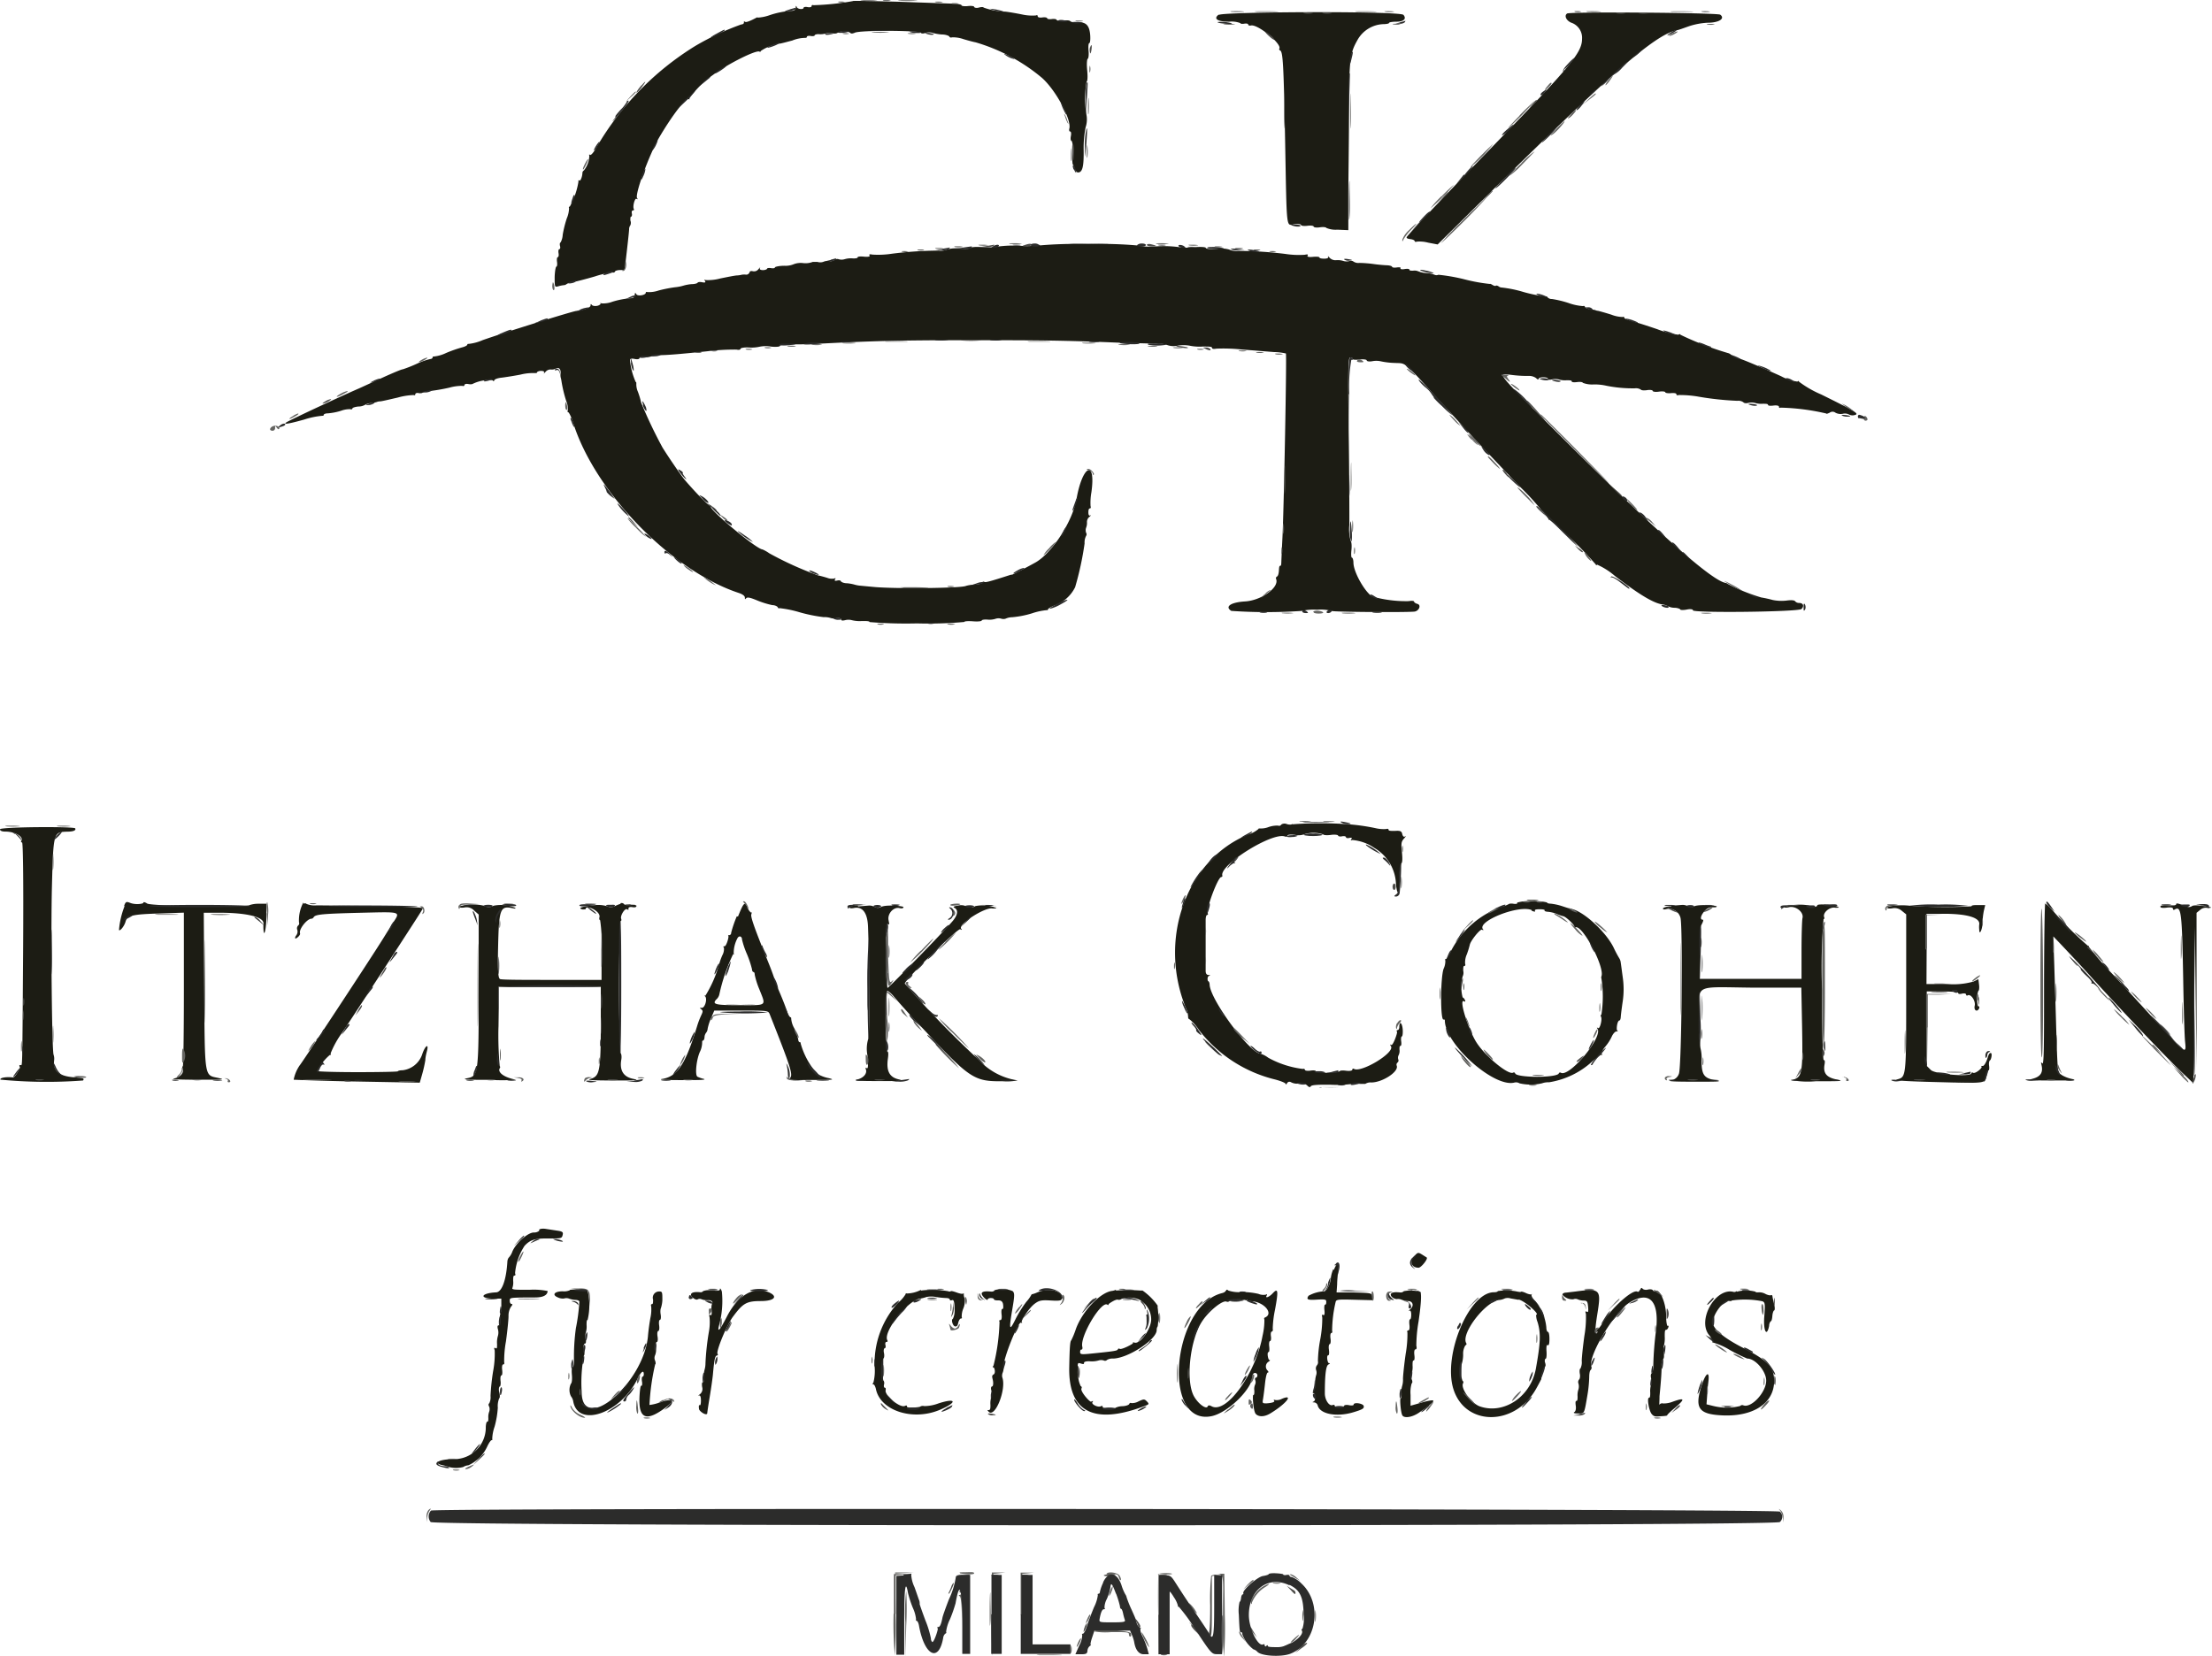 <svg xmlns="http://www.w3.org/2000/svg" viewBox="0 0 233.5 174.88"><defs><style>.cls-1{fill:#1c1c14;}.cls-1,.cls-2,.cls-3,.cls-4,.cls-5{fill-rule:evenodd;}.cls-2{fill:#646461;}.cls-3{fill:#4e4d4a;}.cls-4{fill:#2c2c2b;}.cls-5{fill:#5c5c5c;}</style></defs><title>dRisorsa 1</title><g id="Livello_2" data-name="Livello 2"><g id="svg"><g id="svgg"><path id="path0" class="cls-1" d="M90.07.11a28.43,28.43,0,0,1-4.2.44c-.11-.05-.2,0-.2.1s-.18.15-.42.1-.42,0-.42.06c0,.23-.63.17-.72-.06S84,.66,84,.83s-.15.3-.39.31a8.91,8.91,0,0,0-2.39.47A4.44,4.44,0,0,1,80,1.86c-.07-.05-.14,0-.14,0s-1,.56-1.19.45-.14,0-.14.09-.13.18-.28.18a28.42,28.42,0,0,0-4.87,2.28A30.66,30.66,0,0,0,63,15.5c-.31.56-.61.92-.71.85s-.14,0-.08.07A2.6,2.6,0,0,1,61.63,18a.32.32,0,0,0-.15.25c0,.34-.19.89-.31.81s-.12,0-.11.13a8.1,8.1,0,0,1-.91,2.62c-.09,0-.13.07-.08.15a2.93,2.93,0,0,1-.24,1.1,11.76,11.76,0,0,0-.43,1.73,1.9,1.9,0,0,1-.23.82c-.08,0-.1.2-.05.38s0,.32-.08.32-.12.19-.08.42,0,.42-.08.42-.12.22-.08.5,0,.5-.07.5-.16.49-.18,1.09c0,1.05,0,1.08.34,1a3.55,3.55,0,0,1,.61-.13.51.51,0,0,0,.33-.13,1.75,1.75,0,0,1,.67-.2c.32-.05,1.36-.32,2.32-.6a8.54,8.54,0,0,1,1.86-.41.2.2,0,0,0,.24-.09c0-.1.31-.17.56-.17h.46l.23-2c.13-1.13.24-2.17.24-2.32a.66.66,0,0,1,.13-.4.66.66,0,0,0,0-.52c0-.21,0-.39.07-.39s.13-.15.09-.33,0-.33.1-.33.16-.07.11-.15c-.15-.25.1-1.19.28-1.08s.12,0,.06-.08c-.25-.41,1.31-4.67,2.36-6.44,1.39-2.35,2.79-4.16,3.09-4,.09.05.12,0,.06-.07a10.63,10.63,0,0,1,2.52-2.5c1.52-1.14,4.56-2.66,4.89-2.45.08.05.14,0,.14-.07a4.91,4.91,0,0,1,1.94-.77c.17,0,.79-.18,1.38-.33A3.72,3.72,0,0,1,84.94,4c.12,0,.23,0,.23-.1s.18-.14.41-.1.42,0,.42-.07.21-.14.46-.12a1.91,1.91,0,0,0,.75-.09,1.35,1.35,0,0,1,.7,0c.22.06.45,0,.51-.06a1.42,1.42,0,0,1,1.33,0c.07.11.23.1.47,0,.53-.29,6.86-.25,7,0,0,.09.28.11.5,0a1.48,1.48,0,0,1,.7,0,4.41,4.41,0,0,0,1,.18c.41,0,.77.14.8.23s.16.12.29.07a3.4,3.4,0,0,1,1.19.19c.53.16,1.11.31,1.29.34a19.34,19.34,0,0,1,7,3.75c1.5,1.33,3.21,4.55,2.87,5.42,0,.13,0,.24.1.24s.14.19.08.5,0,.5.07.5.16.45.13,1.25a3.72,3.72,0,0,0,0,1.25c.06,0,.15.19.21.42s.21.41.34.41c.48,0,.63-.62.6-2.41a11.32,11.32,0,0,1,.21-2.36,2.68,2.68,0,0,0,.1-1.25,10.35,10.35,0,0,1,0-3.56c.11-.07.13-.55.06-1.26s0-1.16.06-1.16.14-.34.09-.83,0-.83.08-.83.13-.37.09-.88c-.09-1-.44-1.38-1.38-1.31a1.12,1.12,0,0,1-.73-.12c0-.09-.4-.12-.77-.07s-.66,0-.66-.07-.23-.13-.5-.09-.5,0-.5-.08-.23-.13-.5-.09-.5,0-.5-.12-.08-.15-.17-.09A5,5,0,0,1,108,1.55c-.72-.15-1.56-.29-1.87-.32A7.45,7.45,0,0,1,103.83.8c0-.06-.22-.08-.5,0s-.5,0-.5-.08-.3-.12-.66-.08-.67,0-.67-.08-.36-.16-.79-.17L95,.19c-2.69-.08-4.92-.12-5-.08m38.65,1.43c-.6.44-.14.75,1.11.75a2.47,2.47,0,0,1,1.17.15c0,.07.19.1.42.06s.41,0,.41.09.14.14.29.1c.72-.16,3.27,1.94,3,2.44a.13.13,0,0,0,.07.19c.31.11.38,1.39.54,9.64.18,9.64.09,8.83,1,8.71.41-.05.67,0,.67.08s.26.14.67.09.67,0,.67.08.26.14.66.08.67,0,.67.06a2.49,2.49,0,0,0,1.17.19l1.16.05,0-3.3c0-1.81.06-5.5.07-8.21,0-6.65.08-7.11.91-8.59A3.26,3.26,0,0,1,146,2.55c.35,0,.63-.06.63-.13s.34-.13.75-.13c.8,0,1.12-.3.77-.72s-19-.34-19.47,0m36.69-.1c-.25.25,0,.71.48.92A1.68,1.68,0,0,1,167,4.12c0,1.42-1.2,2.87-9.1,11-5.65,5.82-9.43,9.81-9.42,9.94s.2.16.43.19.42.12.42.2.11.11.24.06a3.64,3.64,0,0,1,1.19.11l1,.19,4.19-4.14c14-13.86,18.6-17.9,21-18.47.17,0,.76-.23,1.31-.42a7.43,7.43,0,0,1,2-.38c1.22,0,1.87-.45,1.33-.85-.29-.21-16-.33-16.17-.12M109.79,25.85a7.22,7.22,0,0,1-2.06.1,12.37,12.37,0,0,0-2.45.09,5.87,5.87,0,0,1-1.54.05c-.76-.05-1.24,0-1.24.08s-.46.13-1.17.08a3.18,3.18,0,0,0-1.27.07,2,2,0,0,1-1,.14,40.1,40.1,0,0,0-4.92.33,9.51,9.51,0,0,1-2.06.09c-.29-.07-.38,0-.29.09s-.08.18-.57.13-.69,0-.69.08-.24.12-.54.1a2.27,2.27,0,0,0-.84.09,1.09,1.09,0,0,1-.62,0,.44.44,0,0,0-.43.07.66.66,0,0,1-.54.12,1.16,1.16,0,0,0-.66.09,1,1,0,0,1-.62,0c-.22,0-.44,0-.48,0a2.12,2.12,0,0,1-1,.13,2.07,2.07,0,0,0-1,.11,2.24,2.24,0,0,1-1,.17c-.52,0-1,.1-1,.18s-.18.11-.41.07-.42,0-.42.06-.19.15-.43.15-.39-.07-.32-.21,0-.07-.15.1a.58.58,0,0,1-.59.23c-.19-.05-.34,0-.34.07S79,29,78.79,29a2,2,0,0,0-.46,0,2.63,2.63,0,0,1-.5.08c-.22,0-1,.16-1.79.32a5,5,0,0,1-1.56.17q-.2-.12-.06.09c.1.17,0,.2-.31.14s-.45,0-.48.06S73.32,30,73,30a4.33,4.33,0,0,0-.83.15,4.59,4.59,0,0,1-.93.18,14.59,14.59,0,0,0-1.71.34,3.17,3.17,0,0,1-1.2.17c-.09-.05-.16,0-.16.06,0,.27-.87.41-1,.16S67,31,67,31.17a.32.32,0,0,1-.29.31,8.57,8.57,0,0,0-2.1.39,2.7,2.7,0,0,1-1.13.16c-.12-.07-.15-.05-.09,0s-.09.21-.35.26-.51,0-.58-.11-.12-.1-.12.08-.56.46-1.51.57c-.49.06-7.77,2.33-9.9,3.09a5,5,0,0,1-1.46.39c-.07,0-.14,0-.14.08s-.24.21-.53.28a14.15,14.15,0,0,0-1.69.59,3.93,3.93,0,0,1-1.3.38c-.08,0-.14,0-.14.09s-.12.18-.27.18a7.42,7.42,0,0,0-1.43.51,14.28,14.28,0,0,1-1.44.57c-.15,0-1,.37-1.86.75L37.92,41c-2.13.92-7.33,3.36-7.67,3.58s-.11.27,1.85-.28a8.62,8.62,0,0,1,1.92-.4c.08,0,.15,0,.15-.09s.21-.17.47-.17A6.33,6.33,0,0,0,36,43.37a2.68,2.68,0,0,1,1-.17.13.13,0,0,0,.2-.07c0-.09.32-.18.64-.21a1.36,1.36,0,0,0,.68-.17,1.48,1.48,0,0,1,.67-.19,3.23,3.23,0,0,0,.57-.11.87.87,0,0,1,.33-.07c.19,0,1-.2,1.88-.4a7,7,0,0,1,1.71-.27c.09.06.16,0,.16-.09s.14-.16.33-.12.35,0,.37,0a1.79,1.79,0,0,1,.89-.22,20,20,0,0,0,2-.35,5,5,0,0,1,1.37-.19c.13.05.23,0,.23-.09s.18-.15.42-.1.41,0,.41,0A3.9,3.9,0,0,1,52,40.15c.08.12.14.12.18,0s.37-.23.73-.27,1.25-.18,2-.32a5.45,5.45,0,0,1,1.54-.17c.13,0,.24,0,.24-.07s.19-.16.42-.16.39.06.32.2,0,.07.15-.09a.69.69,0,0,1,.55-.26.84.84,0,0,0,.51-.08c.31-.19.57,0,.54.45a1.38,1.38,0,0,0,0,.44,3.35,3.35,0,0,1,.09.42,13.6,13.6,0,0,0,.51,2.12,2,2,0,0,1,.15,1c-.06.09,0,.17.06.17s.32.48.5,1.07C62.77,51.93,70.86,60.26,78,62.61c.39.13.63.31.63.49s0,.21.13.07.39-.1,1.18.23a9.35,9.35,0,0,0,1.58.49c.29,0,.55.14.58.23s.12.14.19.09a12,12,0,0,1,2.1.43,16.46,16.46,0,0,0,2.56.52,2.07,2.07,0,0,1,.76.1,1.24,1.24,0,0,0,.62,0c.26,0,.46,0,.46.14s.17.14.42.08a1.4,1.4,0,0,1,.71,0,3.4,3.4,0,0,0,1.08.09c.44,0,.79,0,.79.11a47.17,47.17,0,0,0,5,.14,42.69,42.69,0,0,0,5-.15c0-.08.42-.11.92-.07s.92,0,.92-.08.28-.13.63-.1a2.06,2.06,0,0,0,.84-.09,1,1,0,0,1,.62,0c.22.06.41,0,.41,0s.32-.16.7-.16a10.14,10.14,0,0,0,2.13-.42,6.76,6.76,0,0,1,1.54-.33c.07,0,.13,0,.13-.08s.33-.28.73-.43A3.85,3.85,0,0,0,113.49,62a32.43,32.43,0,0,0,1-4.62,1.5,1.5,0,0,1,.16-.8.29.29,0,0,0,0-.33.82.82,0,0,1,0-.53,1.37,1.37,0,0,0,.09-.6.69.69,0,0,1,.26-.55c.17-.14.21-.21.1-.15s-.21,0-.21-.32.07-.42.16-.42.12-.11.07-.24a6.29,6.29,0,0,1,.09-1.47c.49-3.52-.94-2.89-1.57.7-.41,2.37-2.59,5.74-4.34,6.72-.86.48-2.41,1.29-2.45,1.28a1,1,0,0,0-.29.06c-2,.64-2.52.79-2.65.71a.14.14,0,0,0-.22.07c0,.1-.39.2-.8.22a3.55,3.55,0,0,0-.92.13c-.44.25-7.58.32-9.75.11l-1.5-.14a3.16,3.16,0,0,1-.5-.1,4.33,4.33,0,0,0-.83-.15c-.32,0-.6-.13-.63-.22s-.21-.11-.4-.06-.32,0-.22-.12.07-.18-.06-.1a1.35,1.35,0,0,1-.76-.07c-.32-.1-.77-.22-1-.27a35.59,35.59,0,0,1-5.11-2.32,4,4,0,0,0-.72-.41c-.6,0-5.67-4.22-5.47-4.55.06-.09,0-.12-.06-.06s-1.19-1-2.67-2.72c-.41-.5-1.59-2.21-2.35-3.42a48.74,48.74,0,0,1-2.26-4.75,8.19,8.19,0,0,0-.34-1.14,2,2,0,0,1-.17-.88c0-.08,0-.15-.06-.15A7.33,7.33,0,0,1,66.5,38c0-.13.17-.17.5-.1s.5,0,.5-.08.25-.15.54-.12a1.7,1.7,0,0,0,.75-.08,1.84,1.84,0,0,1,.74-.12c.84,0,2.12-.1,5.11-.41a23.33,23.33,0,0,1,3.12-.18c.25.07.41,0,.41-.08s.32-.17.87-.14a4,4,0,0,0,1.18-.09,3.36,3.36,0,0,1,1.21,0c.55.05.9,0,.9-.08s.52-.16,1.21-.16,1.88,0,2.71-.06C92,36,95,35.92,102.08,35.92s10.14,0,16.67.29c.92,0,2.28.06,3,.06a3.85,3.85,0,0,1,1.46.16,2,2,0,0,0,1.09.07,3.67,3.67,0,0,1,1.29,0,5,5,0,0,0,1.35.09c.65,0,1,0,1,.13s.19.14.47.09a18.75,18.75,0,0,1,2.67.09l3.39.27a6.54,6.54,0,0,1,1.27.15c.1.1-.21,16.29-.36,19.34-.06,1.19-.11,2.37-.12,2.62s0,.46-.12.46-.12.24-.14.54-.1.56-.2.59a.2.2,0,0,0-.09.27c.34.89-1.55,2.25-3.27,2.36-1.53.09-2.18.55-1.46,1a54.64,54.64,0,0,0,7.46,0,5.27,5.27,0,0,1,1.59-.12,4.39,4.39,0,0,1,1.52.12c-.06.11,7.54.17,8.68.08.54,0,.85-.7.39-.82-.19-.05-.35-.16-.35-.24s-.25-.11-.56-.05a13.11,13.11,0,0,1-3.27-.34,2.81,2.81,0,0,0-.37-.07c-.7-.08-2.18-2.51-2.2-3.64,0-.3-.08-.54-.16-.54s-.1-.37-.05-.83,0-.87-.08-.93a4.51,4.51,0,0,1-.14-1.72c0-.88,0-5.22-.07-9.65-.08-7-.06-8,.16-8s.24.07.24.15.34.11.75.06.75,0,.75.09.22.15.58.09a2.2,2.2,0,0,1,.87,0,8,8,0,0,0,1.47.18c1.34.08.77-.4,5.16,4.42,2.93,3.21,4.11,4.48,8.17,8.72a30.06,30.06,0,0,1,2.95,3.34c0,.1,0,.13.07.06a39.44,39.44,0,0,1,4.93,4.76c0,.07,0,.09.13,0a7.45,7.45,0,0,1,1.88,1.2c2.62,2,4.06,2.85,5,3a1.58,1.58,0,0,1,.6.19,1.5,1.5,0,0,0,.66.16c.32,0,.61.11.63.18s.35.08.73,0,.65,0,.6.08c-.19.31,11.17.18,11.47-.13s.19-.64-.26-.64a.54.54,0,0,1-.42-.18c-.07-.11-.41-.14-.91-.07a4.56,4.56,0,0,1-1.44-.06,12.47,12.47,0,0,0-1.23-.27,19.86,19.86,0,0,1-3.5-1.41.61.61,0,0,0-.28-.13c-1.5-.29-7.18-5.33-16.73-14.84-7.81-7.78-7.41-7.28-5.79-7.11a12.76,12.76,0,0,0,1.75.1,1.26,1.26,0,0,1,.79.23c.14.15.26.19.26.09s.22-.18.5-.18.5.07.5.17.18.12.42.06a1.47,1.47,0,0,1,.7,0,2.3,2.3,0,0,0,.84.09c.3,0,.54,0,.54.11s.26.12.58.08.59,0,.59.08a2.74,2.74,0,0,0,1.16.17,5.61,5.61,0,0,1,1.34.14,14.13,14.13,0,0,0,3,.27.94.94,0,0,1,.62.13c.06.09.36.11.68.06s.58,0,.58.08.26.14.67.08.66,0,.66.07.27.12.59.09.58,0,.58.11.1.14.23.09a11.54,11.54,0,0,1,2.16.18,31.62,31.62,0,0,0,4.06.43.88.88,0,0,1,.63.16c.06.09.29.12.51.06a1.47,1.47,0,0,1,.7,0,2.27,2.27,0,0,0,.84.09c.29,0,.54,0,.54.11s.26.12.58.08.58,0,.58.13.08.14.17.09a23.52,23.52,0,0,1,4.83.62c0,.07.15,0,.34-.08a.51.51,0,0,1,.63,0,1.19,1.19,0,0,0,.76.11.94.94,0,0,1,.65.07.82.82,0,0,0,.62.06c.5-.13.16-.34-3.54-2.17a11,11,0,0,1-2.36-1.36c0-.08,0-.1-.16,0a5,5,0,0,1-1.72-.57c-2.41-1.09-4.11-1.8-4.58-1.92a1.74,1.74,0,0,1-.67-.32.77.77,0,0,0-.38-.21,32.59,32.59,0,0,1-5-1.93c0-.07-.06-.08-.23,0a9.74,9.74,0,0,1-2.2-.58c-1.05-.36-2.27-.75-2.71-.86s-.79-.28-.79-.37-.07-.11-.15-.06a3.46,3.46,0,0,1-1.21-.25c-.58-.18-1.21-.36-1.39-.4a.89.89,0,0,1-.33-.09l-.5-.09c-.27,0-.52-.14-.56-.24a.13.13,0,0,0-.2-.08,5.65,5.65,0,0,1-1.54-.33,11.14,11.14,0,0,0-1.74-.42.6.6,0,0,1-.46-.17c-.06-.1-.17-.14-.23-.1a15,15,0,0,1-2.32-.47,12.79,12.79,0,0,0-2.28-.47s-.18,0-.31-.1-.28-.14-.33-.09-.21,0-.34-.08-.26-.15-.3-.11a18.1,18.1,0,0,1-2.64-.48,19.27,19.27,0,0,0-2.78-.49.5.5,0,0,1-.41,0,2.68,2.68,0,0,0-.86-.18,2.67,2.67,0,0,1-.85-.18,1,1,0,0,0-.56-.07c-.21,0-.38,0-.38-.1s-.23-.12-.52-.07-.48,0-.42-.09-.11-.12-.4-.08-.49,0-.49-.07-.24-.15-.54-.16-1-.07-1.46-.14a12.92,12.92,0,0,0-1.45-.11.93.93,0,0,1-.62-.14.44.44,0,0,0-.43-.06,1.18,1.18,0,0,1-.62,0,2,2,0,0,0-.77-.09.86.86,0,0,1-.72-.27c-.14-.17-.2-.21-.14-.1s-.05.21-.41.21-.51-.06-.51-.13-.31-.1-.69-.06-.65,0-.56-.13,0-.16-.3-.09a9.42,9.42,0,0,1-2.05-.09,41.73,41.73,0,0,0-5-.32,1.84,1.84,0,0,1-.95-.15,3.13,3.13,0,0,0-1.27-.07c-.76.06-1.17,0-1.17-.09s-.42-.14-1.23-.08a5.58,5.58,0,0,1-1.54,0,12.43,12.43,0,0,0-2.45-.09,7.12,7.12,0,0,1-2.06-.1,45,45,0,0,0-5.13-.14,45,45,0,0,0-5.13.14M136.38,87c0,.07-.3.1-.56,0s-.52,0-.58.08a.26.26,0,0,1-.32.09,2.71,2.71,0,0,0-1,.15,2.24,2.24,0,0,1-.93.15c-.08,0-.15,0-.15.06a3.08,3.08,0,0,1-1.1.59c-6.51,2.68-9.5,11-6.58,18.25a2.61,2.61,0,0,1,.26,1c0,.09,0,.2.16.26a5,5,0,0,1,1,1.14,14.47,14.47,0,0,0,8,5.2c.62.16,1.13.37,1.13.47s.07.06.16-.08.23-.21.46-.07a1.43,1.43,0,0,0,.83.11.91.91,0,0,1,.82.2c.19.2.31.23.39.09s.76-.18,2.11-.16a12.33,12.33,0,0,0,2.27-.09,1.58,1.58,0,0,1,.79,0c.27,0,.53,0,.58,0a1,1,0,0,1,.63-.15c1.18,0,2.93-1.14,2.69-1.77a.28.28,0,0,1,.08-.33.28.28,0,0,0,.08-.34.57.57,0,0,1,.05-.46,1.06,1.06,0,0,0,.08-.59c0-.2,0-.37.1-.37s.12-.23.08-.5,0-.5.07-.5.12-.34.09-.75c-.06-.72-.36-.92-.36-.24,0,.18-.08.32-.18.32s-.13.08-.06.18-.43,1.51-.62,1.39-.09,0,0,.18c.28.72-3.2,2.79-3.93,2.34-.1-.06-.17,0-.17.09s-.22.17-.67.11-.67,0-.67.06a2.78,2.78,0,0,1-1.25.15,2.82,2.82,0,0,1-1.25-.15c0-.09-.26-.12-.58-.07s-.58,0-.58-.08-.11-.15-.23-.1a10.05,10.05,0,0,1-3.64-1.18,2.76,2.76,0,0,0-.79-.42c-1.11,0-5.31-5.66-5.4-7.28,0-.21-.08-.38-.15-.38s-.14-.47.08-.56.1-.09-.07-.1-.29-.15-.28-.47c0-.75,0-4.75,0-5.33,0-.3.07-.54.16-.54s.11-.08.06-.17c-.22-.36,1.07-3.83,1.43-3.83a.12.12,0,0,0,.11-.16c-.31-1.12,5.3-4.62,6.61-4.12.15.05.26,0,.26-.09s.28-.15.83-.08a1.71,1.71,0,0,0,.93-.06,3.22,3.22,0,0,1,2,0c.06.09.42.12.84.06s.75,0,.75.07.19.13.41.08.42,0,.42.09.16.13.36.08.33,0,.22.12-.07.18.06.1a4.73,4.73,0,0,1,2.36.84,4.6,4.6,0,0,1,2.28,3.85c.16,1.39.39,1,.39-.61a4.07,4.07,0,0,1,.17-1.6c.12-.07.14-.48.07-1.18-.1-.92-.07-1.13.2-1.43s.22-.31.12-.24-.23,0-.29-.27-.18-.37-.77-.32c-.4,0-.67,0-.67-.11s-.11-.14-.24-.09a3.78,3.78,0,0,1-1.18-.1,21.68,21.68,0,0,0-2.83-.4,39.76,39.76,0,0,0-5.87,0M0,87.56c0,.15.2.24.54.24,1.08,0,2,.56,1.7,1-.05.08,0,.15.09.15s.16,3.22.11,11.37c-.09,13.17-.07,12.13-.27,12.13s-.12.1-.07.22-.52,1.12-.73,1.09c-.59-.08-1.39,0-1.33.23a50.85,50.85,0,0,0,8.73.09c.14-.23.07-.26-1-.34-1.56-.13-2.17-.66-2.06-1.76a1.32,1.32,0,0,0-.05-.61c-.18-.31-.3-12.62-.18-17.7.15-5.76.16-5.81,1.56-5.86.74,0,1-.14.9-.35S0,87.3,0,87.56m161.3,7.52a4.18,4.18,0,0,0,1,0c.25,0,0-.07-.55-.07s-.75,0-.45.07m-1.13.27c0,.08-.19.11-.42.07s-.42,0-.42,0-.37.22-.84.33a9.67,9.67,0,0,0-5.35,4.71c-.2.44-.43.79-.51.79s-.11.07-.06.15a1.89,1.89,0,0,1-.18.88c-.34.9-.36,5.57,0,5.36.07,0,.13,0,.13.11,0,2.48,5.19,7.11,7.34,6.55a.7.7,0,0,1,.54.08,5.26,5.26,0,0,0,2.37,0,2,2,0,0,1,.75-.11,8.8,8.8,0,0,0,4.57-2.21c.49-.45.94-.75,1-.69s.08,0,0-.09.07-.43.35-.76a4.59,4.59,0,0,0,.7-1.08c.13-.29.35-.54.5-.54s.18,0,.07-.1,0-1.06.25-1.06c.06,0,.12-.17.13-.37s.11-1,.21-1.67a8.74,8.74,0,0,0,0-2.5c-.09-.66-.18-1.36-.21-1.54a1.12,1.12,0,0,0-.12-.42,12.19,12.19,0,0,1-.63-1.18c-.81-1.67-3.18-3.85-4.45-4.09-.09,0-.55-.15-1-.3a5.9,5.9,0,0,0-1.21-.26c-.21,0-.38-.06-.38-.13a5.18,5.18,0,0,0-1.58-.12,4.52,4.52,0,0,0-1.58.14m-147,.4a8.83,8.83,0,0,0-.58,2.5c.13.13.57-.44.69-.88.18-.65.67-.78,3.48-.87l2.68-.09v8.11c0,4.46-.05,8.11-.11,8.11s-.08.13,0,.29c.12.43-.3.88-.94,1-.37.08.56.13,2.5.13,2.75,0,3,0,2.17-.19-1.47-.31-1.41.11-1.47-9.32l-.05-8.12H23.2c2.89,0,4.69.46,4.61,1.15a4.94,4.94,0,0,0,0,.6c.06,1,.31-.11.32-1.43l0-1.27-.84,0a2.85,2.85,0,0,0-.94.14c-.27.27-10.39.12-10.81-.16-.25-.16-.41-.19-.41-.08s-.83.24-1.41,0c-.39-.15-.45-.11-.61.29m18.91-.32a4,4,0,0,0-.46,2.09.29.29,0,0,1-.1.35.42.42,0,0,0-.08.44.66.66,0,0,1-.1.58c-.11.13-.16.29-.1.34s.57-.33.49-.56c-.14-.43.78-1.57,1.23-1.53.06,0,.16-.07.22-.17.18-.29,1-.36,5.05-.46,4.24-.1,4.1-.15,3.32,1.06-.25.38-.74,1.17-1.1,1.75-1.31,2.1-8.58,13.15-8.76,13.31A4.07,4.07,0,0,0,31,114s3.05.13,6.69.19l6.62.12.26-.91a13.39,13.39,0,0,0,.33-1.47c0-.31.12-.77.18-1,.2-.82-.22-.5-.51.38A2.49,2.49,0,0,1,42.5,113c-.28,0-.5.06-.5.11s-1.91.09-4.25.09-4.25-.06-4.25-.12a5.27,5.27,0,0,1,1.31-1.69c.1,0,.14,0,.09-.17A9.94,9.94,0,0,1,36.14,109c1.18-1.77,2.86-4.34,5.84-8.93,1.63-2.52,2.6-4,2.66-4.17s-6.09-.27-11.22-.31a2.25,2.25,0,0,1-1.08-.16.2.2,0,0,0-.28,0m33.44,0a4.46,4.46,0,0,0-.62.25.84.84,0,0,1-.8,0,3.26,3.26,0,0,0-1.46-.09c-1.21.12-1.67.29-1.14.43.19,0,.35,0,.35-.06,0-.27.62-.15,1.08.21.29.23.42.46.37.66s0,.32.07.32a16.69,16.69,0,0,1,.15,3.15v3.16H58.28c-2.88,0-5.35,0-5.5-.09s-.27-.46-.2-3.41c.09-4,.22-4.35,1.53-4.07.33.07.4.05.22-.06a3.92,3.92,0,0,0-2.24-.2.93.93,0,0,1-1,0,5.12,5.12,0,0,0-2.6.07c0,.13.19.17.56.11a1.07,1.07,0,0,1,1,.33l.48.42v7.3c0,9.79,0,9.74-1.3,10-.51.12.13.16,2.47.15A20,20,0,0,0,54.5,114c-1.24-.21-2-.76-1.75-1.21a.17.17,0,0,0,0-.23,36,36,0,0,1-.13-4.22v-4.14H63.42v3.25c0,5.77-.08,6.17-1.14,6.48-.37.11.36.15,2.47.15,2.45,0,2.84,0,2.11-.17-1-.19-1.47-.83-1.28-2,.07-.38,0-.67-.07-.73a137.73,137.73,0,0,1,0-13.93c.08,0,.11-.11.06-.25-.12-.31.39-1.13.61-1s.16,0,.16-.1.17-.17.42-.12.42,0,.42-.11-.22-.17-.61-.12-.65,0-.7-.1a.34.34,0,0,0-.36-.09m12.27,1.38a12.12,12.12,0,0,0-.6,1.75.23.23,0,0,1-.2.25c-.1,0-.15,0-.09.1s-.21,1.07-.41,1.07-.11.07-.06.16a1.37,1.37,0,0,1-.17.79,6.88,6.88,0,0,0-.32.88,12.77,12.77,0,0,1-1.47,3.39c-.1-.06-.12,0,0,.09.21.33-.06,1.19-.37,1.19s-.23,0-.06.15.19.22,0,.62a8.7,8.7,0,0,0-.44,1.15c-1.22,4-2.06,5.31-3.65,5.58-.53.08.14.13,2.06.13,1.56,0,2.6,0,2.32-.12a3.39,3.39,0,0,1-.7-.24c-.27-.17-.12-1.74.25-2.6a2.29,2.29,0,0,0,.25-1c0-.12,0-.21.08-.21s.16-.16.17-.36a.81.81,0,0,1,.16-.46.76.76,0,0,0,.17-.44,5.27,5.27,0,0,1,.37-1.13l.33-.78h2.85c2.79,0,2.84,0,3,.38,2.2,5.55,2.46,6.35,2.17,6.71s.1.24,2.36.23c2.1,0,2.41,0,1.74-.18a3.6,3.6,0,0,1-1.28-.49,8.18,8.18,0,0,1-1.72-3.17c0-.08,0-.14-.09-.14s-.17-.14-.17-.3a5.15,5.15,0,0,0-.42-1.18,2.43,2.43,0,0,1-.32-1c0-.08,0-.15-.07-.15s-.26-.28-.37-.63-.46-1.26-.78-2-.6-1.53-.63-1.66-.31-.89-.63-1.67c-1.41-3.48-1.82-4.65-1.73-4.91s0-.24,0-.19-.23-.13-.35-.41c-.33-.81-.43-.73-1.06.84m138-1.4c-.07.07-.12,4-.13,8.64,0,6.07,0,8.44-.18,8.26s-.15-.15-.08.2c.17.76-.11,1.19-.92,1.41-.64.17-.37.19,2.1.19,2,0,2.63,0,2.11-.14-.81-.16-1.51-.56-1.54-.87-.08-.73-.11-1.41-.21-4.62-.05-2-.15-4.93-.2-6.58l-.1-3,.87.91c.48.51,2,2.12,3.31,3.58,3.31,3.63,7.87,8.42,9.37,9.84l1.23,1.17.08-8.25.09-8.25.08,7.41.09,7.42,0-8.16,0-8.16.38-.31a.88.88,0,0,1,.77-.21c.21,0,.38,0,.38-.05s-1.69-.35-2-.15-.47.1-1-.1-.68-.21-.68-.09-.31.16-.84.12-.83,0-.83.13.22.17.67.11.66,0,.66.11.07.16.15.11c.73-.45.8.12.93,7.33.05,3.11.14,6.08.2,6.61.14,1.33.08,1.29-2.54-1.58-1.28-1.4-3.52-3.85-5-5.44a33.54,33.54,0,0,1-2.62-3c0-.08,0-.13-.1-.11A36.06,36.06,0,0,1,216.57,96c-.36-.4-.71-.67-.78-.6m-125.25.19c-.48,0-.87.13-.87.22s.21.11.47.06c.91-.19,1.44.51,1.49,2,.17,4.81.19,11.7,0,11.89a3.63,3.63,0,0,0-.06,1.68c.09,1.07.07,1.42-.07,1.34s-.16,0-.1.12c.16.43-.23.9-.88,1.07-.49.13,0,.17,2.28.17s2.77,0,2.11-.17c-1-.21-1.36-.86-1.19-2.15.08-.54.06-.81-.07-.81a31.05,31.05,0,0,1,0-6.4c.08,0,.39.22.7.6s1.74,2,3.2,3.52c4.83,5.16,5.29,5.46,8.27,5.43a5.81,5.81,0,0,0,1.61-.09,6.91,6.91,0,0,1-4.09-2.15,104.89,104.89,0,0,1-7.83-8.07c0-.39,5.61-5.89,5.86-5.74s.15,0,.08-.06c-.3-.49,2.58-2.32,3.33-2.13.22,0,.4,0,.4-.05a3.91,3.91,0,0,0-2.23-.2.9.9,0,0,1-1,0,1.28,1.28,0,0,0-.81-.06c-.49.08-.57.14-.37.25.42.24.32.79-.26,1.45-1.12,1.29-6.7,7-6.83,7a20.74,20.74,0,0,1-.14-3.42c0-2.47,0-3.4.19-3.32s.14,0,.07-.4c-.15-.69.53-1.45,1.16-1.29.28.07.41,0,.41-.11s-1.88-.29-2.39,0a.67.67,0,0,1-.63,0,1.15,1.15,0,0,0-.6-.16l-1.17.09m85.84,0c-.49,0-.88.14-.88.23s.15.12.35.06a1.26,1.26,0,0,1,1.5.9c.26.89.12,15.75-.16,16.47a1,1,0,0,1-.83.69c-.45.12.19.16,2.56.16,2.18,0,2.89,0,2.27-.14-1.34-.19-1.61-.54-1.61-2.07a4.48,4.48,0,0,0-.12-1.35,21.35,21.35,0,0,1-.13-3.18c0-3.68-.77-3.25,5.78-3.19l5,0,.08,4.14c.09,5.09,0,5.34-1.12,5.62a9.15,9.15,0,0,0,2.57.12c2.74,0,3,0,2.17-.19-1.06-.22-1.41-.67-1.25-1.58.07-.38,0-.52-.08-.45s-.18-2.14-.18-7.41A61.3,61.3,0,0,1,192.5,97c.09.06.12,0,.06-.16-.18-.47.6-1.13,1.18-1,.3,0,.43,0,.34-.05-.25-.24-2.25-.41-2.25-.2s-.71.23-.92,0a5.61,5.61,0,0,0-2.58.18c0,.07.26.09.58,0,.72-.11,1.52.57,1.36,1.17-.05.2-.1,1.73-.1,3.41v3l-5.38,0-5.37,0,0-2.63c0-2.11,0-2.72.21-3.12s.19-.5.09-.5c-.31,0-.17-.52.26-.95a.93.93,0,0,1,.83-.35c.23,0,.41,0,.41-.1s-1.93-.25-2.4,0a.65.65,0,0,1-.62,0,1.16,1.16,0,0,0-.61-.16l-1.16.09m23.66,0c-.48,0-.87.13-.87.21s.24.11.54.06a1.16,1.16,0,0,1,1,.27l.46.37v8.29c0,9.13,0,8.86-1,9.15-.36.1,1,.19,4.24.27,5.22.14,5.08.16,5.24-.66.06-.32.16-.58.22-.58s.09-.22.05-.48,0-.53.11-.59.26-.76.06-.76-.25.31-.39.7-.34.69-.46.67-.17,0-.11.11-.67.75-.91.6c-.09-.06-.17,0-.17.06,0,.42-3.83.11-4.28-.35l-.43-.43,0-3.93,0-3.93H205c1,0,1.71.06,1.71.17s.17.12.41.06.42,0,.42.09.07.15.16.1c.33-.21.87.57.75,1.09s.3.72.49.23c0-.15,0-.22-.07-.16s-.16-.23-.16-.73a2.07,2.07,0,0,1,.13-.92c.08,0,.11-.34.07-.65l-.07-.58-.5.25a7.72,7.72,0,0,1-2.74.27l-2.24,0,0-3.71,0-3.71h1.83c2.49,0,3.85.42,3.74,1.12a2.41,2.41,0,0,0,0,.55c0,.68.34,0,.35-.75a7,7,0,0,1,.14-1.25l.14-.59h-.73c-.39,0-.72,0-.72.13a47.63,47.63,0,0,1-6.58-.07,6.88,6.88,0,0,0-1.38,0m-38.46.54c.29.12.4.12.34,0s.14-.16.5-.16.56.05.52.12.12.14.37.15a3.25,3.25,0,0,1,.94.24,4.43,4.43,0,0,0,.62.22c.29,0,1.3,1,1.21,1.11s0,.12.12.07c.74-.28,3.11,4.21,2.74,5.17-.05.14,0,.25,0,.25a12.54,12.54,0,0,1,0,3.77.18.18,0,0,0-.05.24c.16.25-.11,1.33-.3,1.21s-.12,0-.06.08c.56.9-3,5.16-3.88,4.63a.14.14,0,0,0-.21.07c-.16.48-4.45.48-4.61,0a.14.14,0,0,0-.21-.08c-.47.29-2.82-1.62-3.81-3.09-.87-1.29-2-4.8-1.37-4.44.13.08.16,0,.09-.14s-.16-.26-.24-.26a4.42,4.42,0,0,1,0-2.23.86.86,0,0,0,.06-.59c0-.3,0-.51.11-.51s.14-.1.09-.23a2.06,2.06,0,0,1,.18-1,9.35,9.35,0,0,0,.31-1c.09-.45,1.12-1.72,1.3-1.6s.15,0,.07-.08c-.53-.85,3.78-2.55,5.15-2M78.33,99.21a9,9,0,0,0,.52,1.53,10.57,10.57,0,0,1,.53,1.59c0,.16.08.3.16.3s.13.13.13.29a8.37,8.37,0,0,0,.49,1.54c.71,1.8.88,1.67-2.08,1.67-2.67,0-3-.09-2.37-.7a1,1,0,0,0,.23-.47,19.24,19.24,0,0,1,1.45-4.22c.09.06.12,0,.06-.06A3.34,3.34,0,0,1,77.88,99c.19-.24.45-.12.45.21m-21.4,30.73a.83.83,0,0,1-.58.19c-.62,0-1.86,1.08-2.26,2a1.82,1.82,0,0,1-.41.68s-.11.17-.12.38c-.12,2-.59,3.23-1.18,3.26-1.5.07-1.87.59-.46.66l1,0,0,.69a2.16,2.16,0,0,1-.09.86,1.78,1.78,0,0,0-.06.72c0,.32,0,.55-.13.55s-.15.16-.08.41a1.29,1.29,0,0,1,0,.71,2.36,2.36,0,0,0-.09.86c0,.39,0,.52-.16.43s-.17,0-.09.23a9.88,9.88,0,0,1-.17,2.23,23.52,23.52,0,0,0-.27,2.59,1.44,1.44,0,0,1-.14.79c-.08,0-.1.2,0,.34a.82.82,0,0,1,0,.53,1.6,1.6,0,0,0-.09.67c0,.21,0,.38-.1.38s-.15.24-.17.54a3.34,3.34,0,0,1-3.4,3.42c-1.48,0-2.24.4-1.2.63a4.25,4.25,0,0,1,.71.2,2.94,2.94,0,0,0,1.51,0,1.2,1.2,0,0,1,.54-.18,4,4,0,0,0,2-2c.17-.36.37-.65.45-.65s.11-.06.07-.14a4.35,4.35,0,0,1,.25-1.29,10,10,0,0,0,.34-2,2.12,2.12,0,0,1,.15-1c.07,0,.09-.34,0-.66s0-.58.06-.58.12-.26.08-.58,0-.59.09-.59.12-.26.08-.58,0-.58.11-.58.14-.11.1-.23a11.54,11.54,0,0,1,.19-2.21c.15-1.09.27-2.28.27-2.65a1.77,1.77,0,0,1,.26-1c.16-.18.19-.29.07-.29s-.2-.15-.2-.33c0-.36-.06-.35,2.67-.36.85,0,1.31-.24,1.33-.68a7.29,7.29,0,0,0-1.92-.13c-1.49,0-1.9,0-1.8-.2a1.72,1.72,0,0,0,.08-.75c0-.3,0-.55.13-.55s.13-.11.07-.25a6.34,6.34,0,0,1,1-2.89c.59-.64,1.11-.8,2.56-.78,1.24,0,1.37,0,1.45-.31s.1-.43-.59-.52l-1.17-.18c-.36-.06-.64,0-.71.08m92.42,2.75c-.57.61-.36,1.27.41,1.27.29,0,1.07-1,.85-1.09l-.46-.29c-.42-.26-.46-.25-.8.11M140.74,134a3.63,3.63,0,0,0-.25.87c0,.56-.44,1.47-.67,1.47a3.73,3.73,0,0,0-1.69.47c-.26.4-.1.47.87.41s1,0,1,.24-.06.29-.13.29-.1.27-.06.61,0,.57-.13.48-.16,0-.1.27a12.27,12.27,0,0,1-.23,2.39,13.61,13.61,0,0,0-.23,2.21.5.5,0,0,1-.1.44.53.53,0,0,0-.09.5.83.83,0,0,1,0,.56,2.27,2.27,0,0,0-.09.84,1.35,1.35,0,0,1-.16.79c-.14.17-.15.25,0,.25s.23.78,0,.88-.1.09.07.1a.44.44,0,0,1,.35.33c.24.91,2,1.24,3.76.71,1-.3,1.16-.41,1.09-.67s-1.06-.43-1.06-.13c0,.08-.22.11-.5.05s-.5,0-.5.06-.22.17-.5.17-.5-.08-.5-.17-.1-.12-.22-.07c-.36.14-.81-.53-.82-1.21,0-1.85.1-2.9.36-3.06s.19-.15.06-.16-.29-.83-.05-.83c.08,0,.11-.27.06-.59s0-.58.08-.58.14-.22.09-.58,0-.59.08-.59.14-.11.09-.24a13.69,13.69,0,0,1,.36-3c.06-.31.18-.33,2-.28l1.94.05-.05-.38c-.06-.38-.12-.39-1.92-.44l-1.86,0,.06-.87c0-.48.09-1.15.11-1.5.06-.78-.14-.8-.46,0M76,136.1c0,.18-.21.21-.85.15a1.76,1.76,0,0,0-.93.07.3.3,0,0,1-.28.12c-.55-.06-1,0-1,.26s.56.64.72.48a.48.48,0,0,1,.4,0,1.58,1.58,0,0,0,.66.1.52.52,0,0,1,.46.14c.06.1,0,.18,0,.18s-.12.29-.07.69,0,.66-.11.56-.18,0-.1.22a5.67,5.67,0,0,1-.08,1.61,26.89,26.89,0,0,0-.35,3.25,2.47,2.47,0,0,1-.09.67,2.18,2.18,0,0,0-.07.79c0,.29,0,.54-.11.54s-.12.23-.08.51a.71.71,0,0,1-.23.76c-.18.14-.22.21-.11.15s.21.07.21.5-.06.56-.14.51-.1.14-.06.41.87.8.87.41c0-.05.11-.82.26-1.71s.29-1.92.33-2.29c.14-1.58.22-2,.4-2.05s.14-.12.09-.2c-.16-.27,1-3.13,1.7-4,1-1.34,1.39-1.56,2.87-1.56s1.85-.51.81-.94c-1.57-.65-3.25.34-4.4,2.6-.72,1.4-1,1.71-.84,1a9.84,9.84,0,0,0,.32-3.67c-.1-.27-.19-.39-.2-.27m97.1.11c-.06.15-.17.23-.25.18-.5-.31-2.79,1.76-3.72,3.36-.23.39-.47.66-.54.59s-.07,0,0,.17,0,.28-.07.28-.24.07.09-2c.43-2.69.35-2.77-2.36-2.41l-.94.11c-.24,0-.41.13-.37.22a1.35,1.35,0,0,0,1.15.48.57.57,0,0,1,.44,0,1.68,1.68,0,0,0,.63.14c.37,0,.43.09.48.65s0,.6-.15.52-.16,0-.08.23a11.08,11.08,0,0,1-.16,2.31c-.15,1.08-.28,2.28-.28,2.67a1.49,1.49,0,0,1-.14.8c-.09,0-.11.3-.06.56s0,.52-.07.58a.42.42,0,0,0-.08.43,1.12,1.12,0,0,1,0,.63,1.91,1.91,0,0,0-.09.75c0,.25,0,.46-.12.46s-.11.23-.07.52,0,.57-.15.66,0,.15.39.15c.69,0,.64.12,1-2a13.43,13.43,0,0,0,.18-1.87c0-.34.06-.67.15-.72a.36.36,0,0,0,.07-.39c-.35-1.1,2.43-5.71,4-6.71,2.1-1.3,3.16-.26,2.85,2.78a35.11,35.11,0,0,0-.31,3.94,1.17,1.17,0,0,1-.16.72c-.1.06-.13.29-.07.51a1.47,1.47,0,0,1,0,.7,2.24,2.24,0,0,0-.09.83c0,.3,0,.55-.13.55-.24,0,0,1.36.27,1.7s.46.28,1,.25.68-.07.65-.1.31-.37.76-.74c1.18-1,1.12-1.16-.19-.69a2.55,2.55,0,0,1-1,.18.35.35,0,0,0-.38.12c-.05.11,0-.3,0-.89.17-1.73.22-2.54.22-3.2a1.09,1.09,0,0,1,.16-.71c.09-.06.12-.32.07-.59a1.86,1.86,0,0,1,0-.79,2.94,2.94,0,0,0,.1-1c0-.39,0-.71.12-.71s.21-.12.26-.26,0-.22-.06-.16-.17-.31-.17-1c0-1.43-.68-3-1.18-2.68-.07.05-.17,0-.23-.09s-.3-.12-.53-.06-.47,0-.55-.1-.15-.13-.23.08m-113,.08a1.48,1.48,0,0,1-.76.12c-.87,0-1.17.37-.52.64a1.2,1.2,0,0,0,.66.12.81.81,0,0,1,.5,0,2.4,2.4,0,0,0,.71.15c.23,0,.41.09.41.18a20.64,20.64,0,0,1-.37,2.81,22.09,22.09,0,0,0-.2,3.4c0,.39-.06.71-.15.71s-.11.36-.07.81,0,.86-.1.93a1.49,1.49,0,0,0,0,1.33,1.22,1.22,0,0,1,.25.59c.55,2.77,5,1.19,6.77-2.42.36-.74.67-1,.67-.49,0,.14-.06.25-.13.25s-.11.23-.06.52,0,.49-.08.44-.16.53-.19,1.29c-.07,2,.6,2.42,2.14,1.44s1.7-1.53.09-1a4.7,4.7,0,0,1-1.17.3,23.58,23.58,0,0,1,.6-4.29c.07,0,.06-.2,0-.37a.69.69,0,0,1,0-.61,1.67,1.67,0,0,0,.08-.84c0-.32,0-.54.09-.54s.14-.22.08-.58,0-.58.08-.58.14-.23.09-.59,0-.58.08-.58.14-.22.08-.58,0-.59,0-.59.16-.41.18-.92c0-.8,0-.91-.3-.91a.66.66,0,0,0-.68.86c0,.27,0,.47-.11.47s-.14.11-.09.23a4.08,4.08,0,0,1-.08,1.21c-.1.54-.22,1.41-.26,1.94-.45,5-7,10.53-7,5.85a15.37,15.37,0,0,1,.24-3.82c.07,0,.09-.34,0-.66s0-.58.1-.58.15-.15.09-.42a1.4,1.4,0,0,1,0-.71,2.21,2.21,0,0,0,.09-.83c0-.3,0-.54.11-.54a6.67,6.67,0,0,0,0-3.08,4.82,4.82,0,0,0-1.88-.09m37.06,0a3.37,3.37,0,0,1-1.5.38c-.08-.05-.13,0-.1.05a3.5,3.5,0,0,1-.81.93,9.45,9.45,0,0,0-2.47,6.79,4.93,4.93,0,0,1-.13,1.62q-.16.21,0,.21c.09,0,.2.22.26.48.46,2.3,3.91,3.42,6.78,2.19,1.84-.79,1.73-1.28-.16-.67a4.39,4.39,0,0,1-1.51.29c-.18-.05-.38,0-.43.06s-1.4.19-1.4,0-.11-.12-.24-.07c-.55.21-2.22-1.2-2-1.71,0-.12,0-.22-.09-.22s-.14-.15-.09-.34,0-.37-.07-.42a4.56,4.56,0,0,1,0-2.32c.09-.06.12-.33.06-.6s0-.49.08-.49.13-.15.08-.33,0-.34.11-.34.15-.07.1-.15c-.53-.85,2.12-4.24,3.45-4.42a3.85,3.85,0,0,0,.67-.17,2.58,2.58,0,0,1,1,0,9.55,9.55,0,0,0,1.08.11c.21,0,.38.07.38.16s.11.11.25.06.25.09.25.91a2,2,0,0,1-.17,1.06c-.23.08,0,.81.25.81s.26-.19.32-.42.18-.42.28-.42.13-.06.08-.14a2.16,2.16,0,0,1,.17-.92,2.07,2.07,0,0,0,.14-1.07.92.92,0,0,1-.09-.45c0-.09,0-.11-.07-.05s-.37,0-.67-.11-.59-.19-.63-.14a.29.29,0,0,1-.28,0,9.76,9.76,0,0,0-2.86-.07m7.75,0a.46.46,0,0,1-.36.11c-1-.1-1.26.11-.7.68.19.18.34.25.34.16s.15-.16.33-.16.33.05.33.13.21.13.46.12.47.08.51.45,0,.46-.09.46-.11.26-.07.59,0,.58-.13.58-.15.08-.09.17a21.29,21.29,0,0,1-.63,4.62c-.11.14-.1.21,0,.21s.25.61,0,.74-.11.36-.06.68,0,.58-.09.58-.16.15-.09.41a1.29,1.29,0,0,1,0,.71,2.27,2.27,0,0,0-.09.84c0,.34,0,.54-.18.54s-.16,0,0,.18c.68.67,1.89-2.41,1.43-3.64a.82.82,0,0,1,.05-.5,1.46,1.46,0,0,0,.09-.63c-.07-.76,1.55-4.83,1.85-4.64.11.07.14,0,.06-.08s.7-1.42,1.4-1.94c.46-.33.68-.38,1.68-.32s1.16,0,1.16-.26c0-.8-1.35-1.11-2.58-.6a2.94,2.94,0,0,1-.61.21s0,0,0,0a3.88,3.88,0,0,1-.56.79,11.86,11.86,0,0,0-1.15,1.85c-.65,1.32-.7,1.11-.31-1.18.23-1.34.23-1.63,0-1.81a2.84,2.84,0,0,0-1.92-.08m12.84-.06a1.21,1.21,0,0,1-.44.13c-1.27.19-3.14,2.19-3.8,4.05a8.34,8.34,0,0,1-.48,1.17c-.12.1-.17.7-.21,2.83-.1,4.71,2.58,6.12,7.88,4.13.56-.2.58-.24.32-.51s-.33-.27-.9,0a1.37,1.37,0,0,1-.76.17c-.08-.05-.17,0-.21.1s-.34.21-.69.23a1.76,1.76,0,0,0-.72.15c-.17.17-1.39.12-1.39-.06s-.1-.12-.23-.07c-.3.12-1-.23-.85-.44s0-.11-.15-.06-1.2-1.14-1-1.41a.16.16,0,0,0-.09-.23,2.76,2.76,0,0,1-.27-1.28c-.09-1.19-.08-1.22.27-1.11s.35.05.35-.07.25-.18.63-.16a2.54,2.54,0,0,0,.91-.09.92.92,0,0,1,.54,0,.28.28,0,0,0,.34-.05,1.1,1.1,0,0,1,.62-.15c1.57,0,4.63-2,4.63-3a.67.67,0,0,1,.11-.41,6.89,6.89,0,0,0,0-1.91.76.76,0,0,1,0-.26,6.4,6.4,0,0,0-1.6-1.6h-.22a17.55,17.55,0,0,0-2.6,0m11.6,0c0,.1-.17.22-.39.27-5.27,1.32-6.39,14-1.15,13,1.73-.32,4.38-2.91,4.38-4.29a.26.26,0,0,1,.25-.28.25.25,0,0,1,.25.25c0,.14-.08.25-.16.25s-.12.11-.07.24a.61.61,0,0,1,0,.46,1.21,1.21,0,0,0-.09.67c0,.26,0,.46-.11.46s0,1.72.26,2,.83.37,1.54-.06c1.65-1,2.52-2.08,1.24-1.55a1.16,1.16,0,0,1-.77.13c-.11-.06-.14,0-.07.08s0,.22-.79.28c-.44,0-.47,0-.38-.48.05-.29.14-1,.21-1.65s.19-1.12.28-1.12.11-.07,0-.2a.6.6,0,0,1,.09-.95c.16-.1.2-.18.08-.18s-.29-.84-.07-.84c.07,0,.1-.26.06-.58s0-.58.09-.58.13-.23.09-.5,0-.5.09-.5.14-.14.1-.3a11.15,11.15,0,0,1,.24-2c.37-2,.33-2.35-.23-1.75-.39.42-.86.59-.64.23.07-.12,0-.15-.08-.08a1.34,1.34,0,0,1-.8-.08,7.51,7.51,0,0,0-1.79-.19,3.52,3.52,0,0,1-1.38-.16c-.14-.12-.22-.12-.22,0m18.74.07a.47.47,0,0,1-.38.13c-.64-.07-1,0-1,.24s.45.52.73.45a.92.92,0,0,1,.42.08,2.09,2.09,0,0,0,.68.14c.52,0,.65.53.22.87-.16.14-.21.21-.1.15s.21.05.21.4-.06.51-.13.51-.1.26-.06.59,0,.58-.12.58-.14.1-.09.23a12.06,12.06,0,0,1-.18,2.21c-.16,1.09-.28,2.28-.29,2.64a2.38,2.38,0,0,1-.1.83,1.92,1.92,0,0,0-.05.71c0,.3,0,.55-.1.55s0,1.46.18,1.79,1,.23,1.72-.25c2.08-1.43,2.07-1.6,0-1l-.85.24v-1.14a3.33,3.33,0,0,1,.12-1.23c.08,0,.1-.23,0-.41a1.12,1.12,0,0,1,0-.63,2.24,2.24,0,0,0,.09-.83c0-.3,0-.54.11-.54s.12-.27.08-.59,0-.58.12-.58.15-.15.09-.38a15.27,15.27,0,0,1,.23-2.54c.28-1.92.34-3,.17-3.16a3.83,3.83,0,0,0-1.74-.06m9.93,0c0,.06-.18.11-.4.11-2.61,0-5.38,6.59-4.29,10.18,1.22,4,6.52,4,8.75,0,.29-.51.53-1,.54-1a2.88,2.88,0,0,1,.4-1.34c.06,0,.08-.19,0-.41s0-.42.07-.42.11-.35.08-.77,0-.74.12-.66.19-.13.19-.64-.08-.76-.17-.76-.16-.23-.16-.5a5.1,5.1,0,0,0-1.16-2.75c-.28-.26-.45-.55-.39-.66s0-.12,0-.06-.34,0-.59-.12-.5-.19-.55-.14-.18,0-.28,0a5.58,5.58,0,0,0-2.17-.07m25.22,0a.35.35,0,0,1-.36.07c-1.87-.42-3.78,2.94-2.57,4.53a1.69,1.69,0,0,1,.4.77c0,.09,0,.12.05.06a7,7,0,0,1,1.78.79,17.55,17.55,0,0,0,1.83.9c.85,0,2,1.33,2,2.33,0,1.23-1.57,2.93-2.41,2.61a.29.29,0,0,0-.34.07,6,6,0,0,1-2.82,0l-.73-.18.07-.94c0-.52.11-1.23.14-1.57.12-1.18-.37-.7-.81.79-.64,2.18-.16,2.78,2.31,2.89,3.27.14,5.43-1.31,5.43-3.63,0-1.49-.67-2.18-3.47-3.6-1.91-1-3-1.92-3-2.58,0-.91,1.22-2.47,1.77-2.26.13,0,.23,0,.23-.06a9.66,9.66,0,0,1,3.23.08c.28.12.3.26.2,1.6-.12,1.53.26,2.24.51,1,0-.28.15-.5.2-.5s.12-.25.14-.54.11-.57.19-.59.09-.3,0-.67a7.78,7.78,0,0,1-.18-.82c0-.11-.08-.16-.15-.12s-.34,0-.6-.14a1.34,1.34,0,0,0-.75-.16c-.16,0-.29,0-.29-.07a3.68,3.68,0,0,0-1.95,0m-63,.91a2.35,2.35,0,0,1,1.16,2c0,1.05-1.19,2.69-1.78,2.46-.13-.05-.19,0-.14.06s-1.2.73-1.41.6a.12.12,0,0,0-.19.06c-.06.15-.36.2-2.85.45-1,.1-1.13.08-1.13-.16s.07-.27.15-.27.12-.13.08-.29c-.28-1.11,2.07-5,2.67-4.43.06.06.1,0,.1-.06s.81-.59,1-.48a.44.44,0,0,0,.36-.08,2.54,2.54,0,0,1,2,.13m39.92-.07c.61.1,2.34,1.61,1.85,1.61a2.17,2.17,0,0,0,.16.78c.35,1.16.31,2.17-.18,4.89-.54,3-3.4,4.88-5.92,4-.92-.33-2.07-1.94-1.76-2.45a.19.19,0,0,0-.07-.26,3.11,3.11,0,0,1-.07-1.79,3.33,3.33,0,0,0,.14-1,1.65,1.65,0,0,1,.24-.95.14.14,0,0,0,.09-.22c-.6-1,2-4.37,3.45-4.56a1.69,1.69,0,0,0,.62-.17,1,1,0,0,1,.61,0l.84.15m-28.7,0a1.19,1.19,0,0,0,.56.15c1.34.11,2.31,1.34,1.36,1.72a.13.13,0,0,0-.05.2,7,7,0,0,1-.19,1.7c-.72,4-3.82,8.31-5.38,7.47-.24-.13-.35-.12-.41,0-.13.38-1-.25-1.45-1.05-.92-1.64-.41-6.11.91-8,.71-1.05,2.13-2.19,2.53-2a.27.27,0,0,0,.32-.08,3.23,3.23,0,0,1,1.8-.05"/><path id="path1" class="cls-2" d="M91,.08a8.3,8.3,0,0,0,1.41,0c.4,0,.08-.06-.7-.06s-1.1,0-.71.06m4,0a13.28,13.28,0,0,0,1.67,0c.43,0,0-.06-.88-.06s-1.27,0-.79.06M88.54.24a1.42,1.42,0,0,0,.58,0c.17,0,0-.08-.29-.08s-.45,0-.29.08m10.25,0a1.88,1.88,0,0,0,.67,0c.16,0,0-.07-.38-.07s-.49,0-.29.07m1.75.17a1.42,1.42,0,0,0,.58,0c.17,0,0-.08-.29-.08s-.45,0-.29.08m32.08.84c.58,0,1.52,0,2.09,0s.1-.06-1-.06-1.62,0-1,.06m10.6,0c.53,0,1.35,0,1.83,0s0-.06-1-.06-1.4,0-.86.06m24.32,0a8.69,8.69,0,0,0,1.25,0c.35,0,.07-.07-.62-.07s-1,0-.63.07m9,0c.53,0,1.39,0,1.92,0s.09-.06-1-.06-1.49,0-1,.06m-38.83.16a2.88,2.88,0,0,0,.83,0c.21,0,0-.07-.46-.07s-.62,0-.37.07m2,0a2.88,2.88,0,0,0,.83,0c.21,0,0-.07-.46-.07s-.62,0-.37.07m31,0a2.88,2.88,0,0,0,.83,0c.21,0,0-.07-.46-.07s-.62,0-.37.07m2.33,0a3.54,3.54,0,0,0,.92,0c.25,0,0-.07-.46-.07s-.71,0-.46.07m-59.41.83a1.82,1.82,0,0,0,.66,0c.16,0,0-.07-.37-.07s-.5,0-.29.07m15.67.34a4.18,4.18,0,0,0,1,0c.25,0,0-.07-.55-.07s-.75,0-.45.07m17.83,0a1.81,1.81,0,0,0,.66,0c.16,0,0-.07-.37-.07s-.5,0-.29.08m33.16,0a1.86,1.86,0,0,0,.67,0c.16,0,0-.07-.38-.07s-.49,0-.29.08m-88.08.83a9.38,9.38,0,0,0,1.5,0c.39,0,0-.06-.79-.06s-1.14,0-.71.06m84.29.13c-.23.13-.34.24-.25.24a1.9,1.9,0,0,0,.58-.24c.23-.13.34-.24.25-.24a1.9,1.9,0,0,0-.58.24M89,3.57a1.14,1.14,0,0,0,.58,0c.17,0,0-.07-.29-.07s-.45,0-.29.07m6.92,0a1.86,1.86,0,0,0,.67,0c.16,0,0-.07-.38-.07s-.5,0-.29.08M115,7.29c0,.32,0,.45.07.29a1.14,1.14,0,0,0,0-.58c0-.16-.07,0-.07.29m54.93,1c-.3.34-.52.71-.43.71a2.33,2.33,0,0,0,.43-.5c.41-.54.4-.68,0-.21m-6.58.8c-.2.23-.31.41-.24.41s.76-.65.67-.74-.24.11-.43.33m-27.82,2.66c0,1.65,0,2.3.05,1.45s0-2.2,0-3-.05-.1-.05,1.55m7,0c0,1.65,0,2.3.05,1.45s0-2.2,0-3-.05-.1-.05,1.55m-76-1.54-.49.54.54-.49a4.39,4.39,0,0,0,.55-.54c0-.13-.14,0-.6.49m48.32,1c0,.77,0,1.09.07.7a11.06,11.06,0,0,0,0-1.41c0-.39-.07-.07-.07.71m52.85-.74-.66.59.71-.54c.65-.49.81-.65.65-.65a5.78,5.78,0,0,0-.7.6m-7.32,1.77c-.83.85-1.32,1.39-1.1,1.21A21.91,21.91,0,0,0,162,10.63s-.75.69-1.57,1.53m-48,.13a3.35,3.35,0,0,0,.26.67c.11.17.13.12,0-.17a2.58,2.58,0,0,0-.27-.66c-.11-.18-.12-.13,0,.16m51.82,1.38c-.62.64-.7.77-.3.49s1.37-1.38,1.19-1.36a10.3,10.3,0,0,0-.89.87M114.72,16c0,.59,0,.84.07.54a4.87,4.87,0,0,0,0-1.08c0-.3-.07-.06-.07.54m41.44.61c-.77.8-1.15,1.23-.83.95a13.9,13.9,0,0,0,2.31-2.39s-.7.65-1.48,1.44m-43.11-.28c0,.6,0,.84.07.54a4.87,4.87,0,0,0,0-1.08c0-.3-.07-.05-.07.54m47.55.91a13,13,0,0,0-1.27,1.34,9.9,9.9,0,0,0,1.34-1.2C161.4,16.63,162,16,162,16s-.28.09-1.4,1.2m-98.86.11c-.14.28-.24.54-.2.58s.19-.2.34-.52c.35-.72.23-.77-.14-.06m90.43,3.4A10.67,10.67,0,0,0,151,22a13.86,13.86,0,0,0,1.32-1.25,10.67,10.67,0,0,0,1.16-1.25,15.38,15.38,0,0,0-1.32,1.25m2.28,2.5a32.43,32.43,0,0,0-2.32,2.41c.07,0,1.2-1.08,2.53-2.41S157,20.79,157,20.79s-1.19,1.09-2.53,2.42m-5.74,1.1a2.48,2.48,0,0,0-.7,1c0,.23,0,.23.11,0a4.72,4.72,0,0,1,.77-1c.87-.9.74-.92-.18,0m-42.09,1.44a6.61,6.61,0,0,0,1.09,0c.3,0,.05-.07-.54-.07s-.84,0-.55.07m6.68,0c1,0,2.45,0,3.33,0s.12-.05-1.71-.05-2.56,0-1.62.05m8.82,0a6.61,6.61,0,0,0,1.09,0c.3,0,.05-.07-.54-.07s-.84,0-.55.07m-18.74.16a2.88,2.88,0,0,0,.83,0c.21,0,0-.07-.46-.07s-.63,0-.37.07m22.16,0a3,3,0,0,0,.84,0c.2,0,0-.07-.46-.07s-.63,0-.38.07m-24.75.17a2.36,2.36,0,0,0,.75,0c.21,0,0-.08-.37-.08s-.58,0-.38.08m27.5,0a1.86,1.86,0,0,0,.67,0c.16,0,0-.07-.38-.07s-.49,0-.29.08m-29.5.16a1.88,1.88,0,0,0,.67,0c.16,0,0-.07-.38-.07s-.49,0-.29.07m31.67,0a1.88,1.88,0,0,0,.67,0c.16,0,0-.07-.38-.07s-.5,0-.29.07m-33.59.17a1.47,1.47,0,0,0,.59,0c.16-.05,0-.08-.29-.08s-.45,0-.3.08m35.5,0a1.47,1.47,0,0,0,.59,0c.16-.05,0-.08-.29-.08s-.45,0-.3.08m-37.16.16a1.14,1.14,0,0,0,.58,0c.16,0,0-.07-.29-.07s-.45,0-.29.07m38.83,0a1.14,1.14,0,0,0,.58,0c.17,0,0-.07-.29-.07s-.45,0-.29.07M66,27.9c0,.29-.11.57-.23.61s-.16.09,0,.1.41-.35.32-.85c-.06-.3-.08-.27-.1.14m-7.69,2.31c0,.23.07.42.15.42s.1-.19.06-.42a.9.9,0,0,0-.14-.42s-.07.19-.07.42m35.38,5.87c.53,0,1.39,0,1.91,0s.1-.06-1-.06-1.49,0-1,.06m15.09,0c.57,0,1.48,0,2,0s0-.06-1-.06-1.53,0-1,.06m-19.68.17a7.61,7.61,0,0,0,1.17,0c.34,0,.1-.07-.54-.07s-.92,0-.63.07m25.33,0a7.61,7.61,0,0,0,1.17,0c.35,0,.1-.07-.54-.07s-.92,0-.63.07m-28.58.16a3.54,3.54,0,0,0,.92,0c.25,0,0-.07-.46-.07s-.71,0-.46.07m32.43,0a4.18,4.18,0,0,0,1,0c.25,0,0-.07-.55-.07s-.75,0-.45.07m-35,.17a2.36,2.36,0,0,0,.75,0c.21,0,0-.08-.37-.08s-.58,0-.38.08m38.09,0a2.88,2.88,0,0,0,.83,0c.21,0,0-.08-.46-.07s-.63,0-.37.07m-40.51.16a1.47,1.47,0,0,0,.59,0c.16,0,0-.08-.29-.08s-.45,0-.3.08m43.17,0a3,3,0,0,0,.84,0c.2,0,0-.07-.46-.07s-.63,0-.38.07m-45.17.17a1.47,1.47,0,0,0,.59,0c.16,0,0-.08-.29-.08s-.45,0-.3.08m47.67,0a1.42,1.42,0,0,0,.58,0c.17,0,0-.08-.29-.08s-.45,0-.29.08m-51.33.16a1.14,1.14,0,0,0,.58,0c.16,0,0-.07-.29-.07s-.45,0-.29.07m55.75,0a1.86,1.86,0,0,0,.67,0c.16,0,0-.07-.38-.07s-.5,0-.29.08m-57.42.16a1.42,1.42,0,0,0,.58,0c.17,0,0-.08-.29-.08s-.45,0-.29.08m59.25,0a1.88,1.88,0,0,0,.67,0c.16,0,0-.07-.38-.07s-.49,0-.29.07m2,.17a1.88,1.88,0,0,0,.67,0c.16,0,0-.08-.38-.08s-.49,0-.29.08M44.5,38c-.23.13-.34.24-.25.24a1.8,1.8,0,0,0,.58-.24c.23-.13.34-.24.25-.24a1.9,1.9,0,0,0-.58.24m98.75.09c-.06.09.09.16.36.16s.42,0,.22-.16-.45-.21-.58,0m5.25.87a2.54,2.54,0,0,0,.54.46c.34.24.45.28.31.1s-.85-.68-.85-.56m10,.67s.3.23.57.46.44.34.2,0-.25-.37-.08-.44,0-.09-.27-.1-.45,0-.42,0m-8.51.84a4,4,0,0,0,.54.54l.54.49-.49-.54c-.45-.5-.59-.62-.59-.49m9.5.16a2.91,2.91,0,0,0,.54.46c.34.24.45.28.31.1s-.85-.69-.85-.56M36,41.55c-.65.35-.57.48.08.14s.74-.4.53-.39a2.46,2.46,0,0,0-.61.25M151.33,42a4.76,4.76,0,0,0,.54.54l.55.49-.49-.54c-.46-.5-.6-.62-.6-.49m-91.66.87c0,.22.06.41.14.41s.11-.19.06-.41-.1-.42-.14-.42a.83.83,0,0,0-.06.42m135.08,0a3.79,3.79,0,0,0,.67.43l.33.17-.33-.27a4.8,4.8,0,0,0-.67-.44l-.33-.16.33.27M31,43.89c-.62.34-.59.48,0,.15.28-.14.5-.29.5-.34s0-.1-.54.19m122.54.49a3.4,3.4,0,0,0,.65.58s-.17-.26-.48-.58a3.57,3.57,0,0,0-.65-.59c-.05,0,.17.26.48.59m9.18-.51c.67.72,6.14,6.19,7,7,.66.62-.63-.72-2.88-3s-4.11-4.12-4.15-4.12,0,0,0,.08m34.06.26c0,.18.09.33.21.33s.22-.07.22-.15A.58.58,0,0,0,197,44c-.16-.14-.21-.1-.21.14M28.79,45c-.36.2-.38.48,0,.48a.27.27,0,0,0,.25-.29c0-.25,0-.26.16-.05s.2.2.25.15c.21-.2-.33-.45-.62-.29m126.54,1.4A3.76,3.76,0,0,0,156,47c.05,0-.17-.26-.48-.58a3.24,3.24,0,0,0-.65-.59,2.39,2.39,0,0,0,.48.59m-12.76,3.91c0,1.33,0,1.87.05,1.21s0-1.75,0-2.42-.05-.12-.05,1.21m15-1.5a6,6,0,0,0,.72.67c.14,0-1.06-1.31-1.21-1.32s.14.29.49.65m-22,1.84c0,1.32,0,1.87.05,1.2s0-1.75,0-2.41-.05-.12-.05,1.21m-20.61-1c.21.08.37.24.37.35s0,.15.11.09-.28-.61-.58-.6-.16.06.1.16m45.87,2.55c.6.61,1.11,1.11,1.14,1.11a7.59,7.59,0,0,0-1.59-1.73c-.4-.31-.23-.08.45.62m11.16.89a4,4,0,0,0,.73.7c.2.14.06-.06-.3-.45-.77-.8-.94-.9-.43-.25m-95.7,1.57c.2.21.41.34.46.29s-.11-.22-.37-.39l-.46-.29.37.39m-9.21,1a9.71,9.71,0,0,0,1.08,1,7.39,7.39,0,0,0-.91-1,10.14,10.14,0,0,0-1.07-1,6.85,6.85,0,0,0,.9,1m75.64-.09c0,.55,0,.76.07.46a4.77,4.77,0,0,0,0-1c0-.25-.07,0-.07.54m31-.87s.3.23.57.46l.5.41-.4-.46a1.51,1.51,0,0,0-.57-.45c-.09,0-.14,0-.1,0m-38.3,1.12c0,.51,0,.71.07.46a3.54,3.54,0,0,0,0-.92c0-.25-.07,0-.07.46m-24.69,2.08a3.12,3.12,0,0,0-.61.76,6.35,6.35,0,0,0,1.36-1.45,3.34,3.34,0,0,0-.75.69m24.52.26c0,.32,0,.45.07.29a1.47,1.47,0,0,0,0-.59c0-.16-.07,0-.07.3m7.66,0c0,.32,0,.45.08.29a1.47,1.47,0,0,0,0-.59c0-.16-.08,0-.08.3m24.45.47a2,2,0,0,0,.46.54c.2.17.18.08-.09-.31-.41-.58-.63-.73-.37-.23M72.17,59.69a2,2,0,0,0,.5.44c.27.19.5.31.5.27a1.81,1.81,0,0,0-.5-.44c-.28-.2-.5-.32-.5-.27m2.41,1.52a4.8,4.8,0,0,0,.67.44l.33.16-.33-.27a3.86,3.86,0,0,0-.67-.44l-.33-.16.33.27m107.5.17c.38.31,2.09,1.2,1.84,1a10.14,10.14,0,0,0-1.17-.69c-.55-.3-.85-.42-.67-.27m-82,.53a1.42,1.42,0,0,0,.58,0c.17,0,0-.08-.29-.08s-.45,0-.29.08m-4.75.17c.67,0,1.75,0,2.42,0S97.83,62,96.5,62s-1.87,0-1.21.06m38.2.67-.41.46.5-.42.57-.46s0,0-.09,0a1.5,1.5,0,0,0-.57.46m5.18,1.87c0,.09.26.15.59.14s.51-.07.37-.16c-.3-.19-1-.18-1,0m-3.21.13a4.74,4.74,0,0,0,1,0c.25,0,0-.06-.54-.06s-.76,0-.46.07m6.33,0a7.48,7.48,0,0,0,1.16,0c.35,0,.11-.07-.53-.07s-.93,0-.63.07m37.92,0a3.54,3.54,0,0,0,.92,0c.25,0,0-.06-.46-.06s-.71,0-.46.06m-87,1.17a1.42,1.42,0,0,0,.58,0c.16,0,0-.08-.29-.08s-.45,0-.29.08m7.42,0a1.82,1.82,0,0,0,.66,0c.16,0,0-.08-.37-.08s-.5,0-.29.08M137.3,86.75a4.74,4.74,0,0,0,1,0c.25,0,0-.06-.55-.06s-.75,0-.45.07m2.5,0a4.74,4.74,0,0,0,1,0c.25,0,0-.06-.55-.06s-.75,0-.45.07M.71,87.25a8.69,8.69,0,0,0,1.25,0c.34,0,.06-.07-.63-.07s-1,0-.62.07m5.41,0a7.61,7.61,0,0,0,1.17,0c.34,0,.1-.07-.54-.07s-.92,0-.63.07M148,89.63c0,.32,0,.45.07.29a1.18,1.18,0,0,0,0-.59c0-.16-.07,0-.07.3M5.56,91c0,.78,0,1.1.06.71a8.42,8.42,0,0,0,0-1.42c0-.39-.06-.07-.06.71M2.41,97.63c0,4.26,0,6,0,3.87s0-5.62,0-7.75,0-.39,0,3.88m145.48-4.42c0,.55,0,.75.06.45a4.18,4.18,0,0,0,0-1c0-.25-.07,0-.06.55m-23,1.67c-.28.62-.22.75.08.19.14-.26.22-.51.18-.54s-.15.12-.26.35M28.17,96.42l.08,1.29.05-1.15a3.78,3.78,0,0,0-.08-1.29c-.08-.07-.1.45,0,1.15m50.4-1a.8.8,0,0,1,.26.44c0,.1,0,.14.1.09s-.24-.79-.45-.79,0,.11.09.26m82.22-.15a1.88,1.88,0,0,0,.67,0c.16,0,0-.07-.38-.07s-.49,0-.29.07m1.42,0a1.42,1.42,0,0,0,.58,0c.16,0,0-.08-.29-.08s-.45,0-.29.08m-129.5.17a1.42,1.42,0,0,0,.58,0c.16,0,0-.08-.29-.08s-.45,0-.29.08m15.68.14a.4.4,0,0,0,0,.36c.05.06.1,0,.1-.17s.21-.28,1-.33l1-.06-1,0c-.73,0-1,0-1.06.23m4.82-.14a2.88,2.88,0,0,0,.83,0c.21,0,0-.07-.46-.07s-.62,0-.37.07m8.59,0a4.18,4.18,0,0,0,1,0c.25,0,0-.07-.55-.07s-.75,0-.45.07m4.69,0c.38,0,.69.17.73.31s.07.14,0,0-.18-.3-.73-.31l-.71,0,.66.07m23.55,0a3.54,3.54,0,0,0,.92,0c.25,0,0-.07-.46-.07s-.71,0-.46.07m4.08,0a2.36,2.36,0,0,0,.75,0c.21,0,0-.07-.37-.07s-.58,0-.38.07m6.15,0c0,.08.18.11.49.07a1.57,1.57,0,0,0,.57-.13c0-.13-1-.07-1.06.06m4.09,0c.5,0,.81.16.86.31s.07.14,0,0-.19-.3-.85-.31l-.84,0,.78.07m71.52,0a3.47,3.47,0,0,0,.91,0c.25,0,.05-.07-.46-.07s-.71,0-.45.07m4.16,0a3,3,0,0,0,.84,0c.2,0,0-.07-.46-.07s-.63,0-.38.07m8.75,0a4.17,4.17,0,0,0,1,0c.25,0,0-.07-.54-.07s-.75,0-.46.07m4.17,0a2.36,2.36,0,0,0,.75,0c.2,0,0-.07-.38-.07s-.58,0-.37.07m6.1.14a.4.4,0,0,0,0,.36c.06.06.11,0,.11-.17s.21-.28,1-.33l1-.06-1,0c-.74,0-1,0-1.06.23m29.48-.14a3,3,0,0,0,.84,0c.2,0,0-.07-.46-.07s-.63,0-.38.07m3.75,0a2.36,2.36,0,0,0,.75,0c.21,0,0-.07-.37-.07s-.58,0-.38.07m-187.81.2a.36.36,0,0,1,.12.46c-.09.23-.07.26.08.11s.09-.72-.22-.72-.15,0,0,.15m113,.28c-.65.35-.57.47.08.13s.74-.4.53-.39a2.63,2.63,0,0,0-.61.26m8.37,0a1.83,1.83,0,0,0,.59.23c.09,0,0-.1-.25-.23a1.69,1.69,0,0,0-.59-.24c-.09,0,0,.1.25.24m49.63-.16c-.07.07-.12,3.81-.11,8.31,0,5.42.07,7.88.17,7.28.18-1.06.12-15.77-.06-15.59M100.4,96a.5.5,0,0,1,.21.52c-.06.16,0,.23.06.17.29-.18.18-.57-.21-.75s-.36-.17-.06.06m63.85.64c.18.1.54.33.79.5s.46.28.46.23a4.5,4.5,0,0,0-1.41-.93c-.1,0,0,.09.16.2m39.12,3.51,0,3.71.05-3.62,0-3.62,1.7-.06,1.71,0-1.79,0-1.8,0,0,3.71m14.27-3.25a3.44,3.44,0,0,0,.57.65c.1.06,0-.12-.18-.41a3,3,0,0,0-.57-.64c-.11-.07,0,.11.18.4M21.58,103.63c0,3.89,0,5.48.05,3.54s0-5.14,0-7.09-.05-.35-.05,3.55m187.63-6.25c0,.36,0,.49.08.28a2.07,2.07,0,0,0,0-.66c0-.16-.07,0-.07.38M50.41,104c0,3.89,0,5.49.05,3.54s0-5.14,0-7.08-.05-.36-.05,3.54m2.3-6.42c0,.37,0,.5.07.29a1.67,1.67,0,0,0,0-.67c0-.15-.07,0-.07.38m102.12.21-.58.63.62-.58c.59-.53.71-.67.58-.67a5.2,5.2,0,0,0-.62.62m13.5-.47a2.75,2.75,0,0,0,.67.66,3.1,3.1,0,0,0,.67.47,5.51,5.51,0,0,0-.67-.66c-.37-.33-.67-.54-.67-.47m9.08,6.1c0,3.39,0,4.75.05,3s0-4.5,0-6.17-.05-.26-.05,3.14m-11.12-5.25a2.9,2.9,0,0,0,.74.66c.07,0-.16-.3-.51-.66a4.39,4.39,0,0,0-.74-.67c-.05,0,.18.3.51.67m26.15,0c-.15.75-.1,11.81.06,12.31.07.23.14-2.57.14-6.21,0-6.6,0-7.1-.2-6.1m-65.23.23c0,.36,0,.49.07.28a1.63,1.63,0,0,0,0-.66c0-.16-.07,0-.07.38m103,1.66c0,1.1,0,1.53.06.95s0-1.47,0-2-.06,0-.06,1.05M99.78,99.5c-.56.57-.84.89-.61.71a12.21,12.21,0,0,0,1.74-1.75,10.06,10.06,0,0,0-1.13,1m119.22-1a4.05,4.05,0,0,0,.71.63c.39.3.6.42.47.26-.26-.33-1.18-1-1.18-.89M65.58,104.38c0,3,0,4.28,0,2.8s0-4,0-5.5,0-.33,0,2.7m31.62-4a10.14,10.14,0,0,0-1.12,1.25,20.44,20.44,0,0,0,2.15-2.13c.67-.79.12-.32-1,.88M216.72,100c0,.55,0,.76.07.46a5.56,5.56,0,0,0,0-1c0-.25-.07,0-.07.54m4.63.92a2.71,2.71,0,0,0,.67.67c.07,0-.15-.3-.48-.67a4.25,4.25,0,0,0-.66-.67,3.63,3.63,0,0,0,.47.67m-94.14.5c0,.32,0,.45.07.29a1.42,1.42,0,0,0,0-.58c0-.16-.07,0-.07.29m91.64.1c.22.29.43.49.47.45s-.13-.27-.4-.51l-.47-.46.4.52M93.7,102.75c0,1.43.06,1.63.45,1,.21-.34.21-.35,0-.15s-.28.1-.33-1l-.06-1.22,0,1.37m30.17-.79c0,.32,0,.45.08.29a1.42,1.42,0,0,0,0-.58c0-.16-.08,0-.08.29m96,.72a4.39,4.39,0,0,0,.55.54l.54.49-.49-.54c-.46-.51-.6-.62-.6-.49m3.67.53a3.4,3.4,0,0,0,.65.58s-.17-.26-.48-.58a3.76,3.76,0,0,0-.65-.58c-.05,0,.17.26.48.58m-15.14.09c-.52.43-.29.42.26,0,.23-.18.36-.33.28-.33a1.73,1.73,0,0,0-.54.34m8.53,1.49c0,.87,0,1.23.07.79a13.88,13.88,0,0,0,0-1.58c0-.44-.07-.08-.07.79m-121.39-1a.78.78,0,0,0,.58.53c.09,0,0-.09-.13-.18s-.25-.24-.19-.33,0-.15-.08-.15-.18.06-.18.13m58.87.37c0,.32,0,.45.08.29a1.47,1.47,0,0,0,0-.59c0-.16-.08,0-.08.3m14.51.08c0,.37,0,.5.07.29a1.88,1.88,0,0,0,0-.67c0-.16-.08,0-.07.38m-17,.67c0,.55,0,.75.06.45a4.18,4.18,0,0,0,0-1c0-.25-.07,0-.06.55m-96.6-.46c1.49,0,3.93,0,5.42,0s.27,0-2.71,0-4.2,0-2.71,0m127,0c1.5,0,3.9,0,5.34,0s.21,0-2.72,0-4.11,0-2.62,0m39.62.54a4.53,4.53,0,0,0,.73.67s-.21-.3-.57-.67a4.53,4.53,0,0,0-.73-.67s.21.3.57.67m3.41.25a3.76,3.76,0,0,0,.65.58c.05,0-.17-.26-.48-.58a3.4,3.4,0,0,0-.65-.58s.17.26.48.58m-131.6,1.08c0,.87,0,1.23.06.79a13.88,13.88,0,0,0,0-1.58c0-.44-.06-.08-.06.79m109.64,2.13,0,3.62.05-3.53,0-3.54,1.28,0,1.29-.06-1.37,0-1.38,0,0,3.63m5.51-2.88c0,.37,0,.5.07.29a1.88,1.88,0,0,0,0-.67c0-.15-.08,0-.07.38m21.52,1.25c0,1.06,0,1.49.06,1s0-1.39,0-1.92-.06-.09-.06,1m-61.52-.66c0,.41,0,.58.07.37a2.36,2.36,0,0,0,0-.75c0-.21-.07,0-.07.38m-73.71.3a1.07,1.07,0,0,0,.36.46l.36.32-.3-.46c-.3-.47-.42-.56-.42-.32m128.75.7a8.16,8.16,0,0,0,.9.83,4,4,0,0,0-.74-.83,6.9,6.9,0,0,0-.9-.84,4.69,4.69,0,0,0,.74.84M227,107a3.64,3.64,0,0,0,.65.59s-.17-.27-.48-.59a3.76,3.76,0,0,0-.65-.58c-.05,0,.17.26.48.58m-151.84.27c-.1.19-.15.38-.1.43s.13-.08.19-.27.25-.34,3-.39l2.86,0-2.86,0c-2.76,0-2.88,0-3.06.31m25.28,1.61c.94.94,1.75,1.71,1.8,1.71a37.14,37.14,0,0,0-3.16-3.17,9.92,9.92,0,0,0,1.36,1.46m54.32-1.29a2.92,2.92,0,0,0,.27.66c.11.18.12.12,0-.16a3.35,3.35,0,0,0-.26-.67c-.11-.18-.12-.12-.05.17m-58.3.25a2.8,2.8,0,0,0,.57.66c.37.32.37.32,0-.17-.66-.8-.72-.85-.54-.49m51,.09a.78.78,0,0,0-.11.54c.06.13.09.12.1,0a1,1,0,0,1,.29-.54c.15-.17.19-.3.08-.3s-.26.15-.36.34M5.56,109.21c0,.82,0,1.18.06.8a9.39,9.39,0,0,0,0-1.5c0-.44-.06-.13-.06.7m195.5.83c0,1.1,0,1.53.06.95a16.68,16.68,0,0,0,0-2c0-.52-.06,0-.06,1.05m27.44-1.33a3.4,3.4,0,0,0,.65.58s-.17-.26-.48-.58a3.76,3.76,0,0,0-.65-.58c-.05,0,.17.26.48.58m-98.24,0a4.5,4.5,0,0,0,.87.86l.79.64-.83-.86c-.89-.93-1-1-.83-.64m-46.42,0a1.9,1.9,0,0,0,.24.58c.14.23.24.34.24.25a1.66,1.66,0,0,0-.24-.58c-.13-.23-.24-.34-.24-.25m84.52.34c-.28.61-.22.74.08.19.14-.26.22-.51.18-.55s-.15.13-.26.36m48.7,1.08c0,.77,0,1.09.06.7a8.3,8.3,0,0,0,0-1.41c0-.39-.06-.07-.06.71m10.27.55c1,1,1.78,1.78,1.82,1.78a35.67,35.67,0,0,0-2.9-3c-.37-.32.12.22,1.08,1.2M2.22,110.46c0,.5,0,.71.07.46a4.71,4.71,0,0,0,0-.92c0-.25-.07,0-.07.46m30.65-.07c-.2.31-.34.57-.3.57a2.94,2.94,0,0,0,.74-1.08s-.23.19-.44.51m65.89-.1a25.4,25.4,0,0,0,2.48,2.5,16.54,16.54,0,0,0-2-2.16c-.42-.42-.61-.57-.43-.34m28.41-.28a4,4,0,0,0,.54.54l.54.49-.49-.54c-.45-.5-.59-.62-.59-.49m-74.45,1.37c0,.55,0,.75.07.45a4.77,4.77,0,0,0,0-1c0-.25-.07,0-.07.55m-33.55.08c0,.65,0,.84.16.67a1.41,1.41,0,0,0,0-1.34c-.11-.18-.16,0-.16.67m137.68-.18a2.24,2.24,0,0,0,.63.6c.15.05,0-.17-.3-.49-.7-.73-.81-.76-.33-.11m33.36.26c0,.37,0,.5.08.29a2.12,2.12,0,0,0,0-.67c0-.15-.07,0-.07.38M72,111.88c-.15.32-.24.58-.2.58a2.47,2.47,0,0,0,.54-1.1s-.19.2-.34.52m19.39,0c0,.38.06.6.16.54s.21-.6,0-.92-.16-.09-.16.38m12-.15a1.55,1.55,0,0,0,.56.44c.23,0-.2-.49-.62-.7s-.3-.14.06.26M63.21,112c0,.32,0,.45.07.29a1.42,1.42,0,0,0,0-.58c0-.16-.07,0-.07.29m91.38.08c.25.32.53.59.63.59s-.08-.27-.39-.59a4.89,4.89,0,0,0-.62-.58,2.55,2.55,0,0,0,.38.58m25.12,0c0,.37,0,.5.08.29a2.12,2.12,0,0,0,0-.67c0-.15-.07,0-.07.38m37.47.43a1,1,0,0,0,.25.58c.25.32.25.32.1,0s-.19-.44-.24-.58-.1-.22-.11,0m-198,.46a1.07,1.07,0,0,1-.34.53c-.18.18-.26.33-.17.33s.75-.81.61-1-.1,0-.1.09m170.62.4-.29.55.33-.4c.29-.33.44-.69.3-.69a2.64,2.64,0,0,0-.34.54m40.37.18a9,9,0,0,0,.79.78c.17,0-.26-.51-.84-1l-.69-.58.74.79m-194.53-.43c1.12,0,3,0,4.08,0s.2,0-2,0-3.17,0-2,0m169.92.17a12.51,12.51,0,0,0,1.5,0c.38,0,0-.07-.8-.07s-1.14,0-.7.07m-43.75.33a4.18,4.18,0,0,0,1,0c.25,0,0-.07-.55-.07s-.75,0-.45.07m-154.13.11a1.63,1.63,0,0,0,.66.13c.37,0,.67,0,.67-.07s-.3-.12-.67-.12a1.71,1.71,0,0,0-.66.06m16,.22c.21,0,.33.14.28.23s0,.15.09.15c.38,0,.05-.42-.35-.43s-.37,0,0,0m30.92,0c.27,0,.41.14.34.25s0,.14.09.06c.31-.19,0-.43-.45-.4l-.45,0,.47.07m7.06,0a.49.49,0,0,0-.11.29c0,.13,0,.12.13,0a.83.83,0,0,1,.45-.28c.33-.08.33-.08,0-.1a.77.77,0,0,0-.46.09m5.6,0a1.42,1.42,0,0,0,.58,0c.16,0,0-.08-.29-.08s-.45,0-.29.08m15.67,0c0,.17.31.25.88.27h.82l-.74-.07a1.79,1.79,0,0,1-.89-.26c-.1-.14-.12-.12-.07,0m92.71,0a.2.2,0,0,0,.1.27c.12.08.15,0,.08-.06s0-.21.27-.25c.37-.07.37-.07,0-.1a.56.56,0,0,0-.46.14m18.87,0c.21,0,.34.14.28.23s0,.15.1.15c.38,0,0-.42-.35-.43s-.38,0,0,0m-190.83.33a2.36,2.36,0,0,0,.75,0c.2,0,0-.07-.38-.07s-.58,0-.37.07m16.58,0a2.88,2.88,0,0,0,.83,0c.21,0,0-.07-.46-.07s-.62,0-.37.07m11.84,0c.71,0,1.84,0,2.5,0s.08-.06-1.3-.06-1.92,0-1.2.06m19.16,0a2.88,2.88,0,0,0,.83,0c.21,0,0-.07-.46-.07s-.62,0-.37.07m12.83,0a3.54,3.54,0,0,0,.92,0c.25,0,0-.06-.46-.06s-.71,0-.46.06m8,0a3,3,0,0,0,.84,0c.2,0,0-.07-.46-.07s-.63,0-.38.07m20.17,0a3.47,3.47,0,0,0,.91,0c.26,0,0-.06-.45-.06s-.71,0-.46.06m85.83,0a3.54,3.54,0,0,0,.92,0c.25,0,0-.06-.46-.06s-.71,0-.46.06m13,0a3,3,0,0,0,.84,0c.2,0,0-.07-.46-.07s-.63,0-.38.07m10.92,0a4.74,4.74,0,0,0,1,0c.25,0,0-.06-.54-.06s-.76,0-.46.07m14,0a2.36,2.36,0,0,0,.75,0c.2,0,0-.07-.38-.07s-.58,0-.37.07m-173.91.17a9.38,9.38,0,0,0,1.5,0c.38,0,0-.06-.8-.06s-1.14,0-.7.06m164.25,0a19,19,0,0,0,2,0c.52,0,0,0-1.05,0s-1.53,0-.95.06m-45,.32a1.88,1.88,0,0,0,.67,0c.16,0,0-.07-.38-.07s-.49,0-.29.07m-22,.18a19,19,0,0,0,2,0c.52,0,0,0-1.05,0s-1.53,0-.95.06M54.91,132.64c-.15.28-.24.55-.2.58s.19-.19.34-.51c.34-.72.23-.78-.14-.07m85.09,3a.87.87,0,0,1-.26.44c-.15.14-.19.26-.09.26s.58-.66.45-.79-.1,0-.1.09m-78.83.52.91.1.1.83.1.84,0-.76c0-1-.18-1.17-1.22-1.13l-.84,0,.92.1m13.71,0a2.88,2.88,0,0,0,.83,0c.21,0,0-.08-.46-.07s-.63,0-.37.07m24.16,0a1.14,1.14,0,0,0,.58,0c.17,0,0-.07-.29-.07s-.45,0-.29.07m6.5,0a3,3,0,0,0,.84,0c.2,0,0-.08-.46-.07s-.63,0-.38.07m12.67,0a1.14,1.14,0,0,0,.58,0c.16,0,0-.07-.29-.07s-.45,0-.29.07m30.5,0a2.88,2.88,0,0,0,.83,0c.21,0,0-.08-.46-.07s-.62,0-.37.07m9.92,0a4.18,4.18,0,0,0,1,0c.25,0,0-.07-.55-.07s-.75,0-.45.07m8.75,0a2.88,2.88,0,0,0,.83,0c.21,0,0-.08-.46-.07s-.63,0-.37.07m16.41,0a2.36,2.36,0,0,0,.75,0c.21,0,0-.08-.37-.08s-.58,0-.38.08m-9,.24a6.54,6.54,0,0,1,.67.45c.19.15.14.07-.12-.19a1.62,1.62,0,0,0-.68-.45c-.11,0-.05.09.13.19m-29.95.47c0,.28.1.5.14.5a1.13,1.13,0,0,0,.06-.5c0-.27-.06-.5-.14-.5s-.1.23-.06.5m1.64-.39c-.24.25-.11.89.18.88s.21-.05.09-.1a.43.43,0,0,1,.08-.77c.24-.06.24-.08,0-.1a.6.6,0,0,0-.38.09m-43.22.39q0,.42.36.45c.24,0,.26,0,.06-.05a.62.62,0,0,1-.36-.45c-.07-.31-.08-.3-.06,0M78,136.8c-.24.15-.73.83-.59.83a4.27,4.27,0,0,0,.52-.5c.51-.54.52-.59.07-.33m34.16.16a.82.82,0,0,1-.14.62c-.21.27-.2.27.06.07s.39-.78.14-.93c-.08-.05-.11.06-.06.24m52.73,0c0,.25.08.37.27.37s.23,0,.11-.13a.91.91,0,0,1-.28-.37c-.06-.17-.09-.12-.1.13m-63,.41c.08.46.1.48.16.15a.81.81,0,0,0-.09-.55c-.1-.09-.12.07-.07.4m53.52.25-.58.63.62-.58c.59-.53.71-.67.58-.67a5.2,5.2,0,0,0-.62.62M98,137.24a3,3,0,0,0,.84,0c.2,0,0-.07-.46-.07s-.63,0-.38.07m16.87.43-.49.54.54-.49c.5-.46.62-.59.49-.59a4,4,0,0,0-.54.54m3.71-.43a2.36,2.36,0,0,0,.75,0c.21,0,0-.07-.37-.07s-.58,0-.38.07m51.71.51-.58.63.62-.58c.59-.53.71-.67.58-.67a5.2,5.2,0,0,0-.62.62m-43.78,0c-.21.21-.31.39-.24.39s.77-.65.67-.72-.23.12-.43.33m3.49-.33a3,3,0,0,0,.84,0c.2,0,0-.07-.46-.07s-.63,0-.38.07m-29.66.63c0,.37,0,.5.07.29a1.88,1.88,0,0,0,0-.67c0-.15-.08,0-.07.38m66.65-.48a.62.62,0,0,1,.36.45c.07.31.08.3.05,0s-.13-.43-.36-.45-.25,0-.05.05m-59.39.36c-.32.37-.52.71-.41.71a2.25,2.25,0,0,0,.44-.5c.39-.55.36-.68,0-.21m78.33.29a1.66,1.66,0,0,0,.13.58,1.24,1.24,0,0,0,.07-.58c0-.32-.06-.58-.14-.58s-.1.26-.06.58m-14.89.25c-.26.27-.44.53-.39.57s.28-.18.53-.5c.57-.7.5-.74-.14-.07m-96.24,0c0,.3,0,.33.16.13s.21-.5,0-.5-.17.16-.16.37m33.4.33-.49.55.54-.49c.51-.46.62-.6.49-.6a4.76,4.76,0,0,0-.54.54m14.14.3c0,.5,0,.71.07.45a3.47,3.47,0,0,0,0-.91c0-.26-.07,0-.07.46m-1.34.16c0,.32,0,.45.07.29a1.14,1.14,0,0,0,0-.58c0-.16-.07,0-.07.29m4.23.27c-.39.83-.27.86.18.05.19-.36.3-.65.23-.65a1.53,1.53,0,0,0-.41.6M76,139.72c0,.68.08.69.2,0,0-.25,0-.49-.06-.54s-.14.18-.14.51m.89.41c-.14.27-.22.5-.18.5s.2-.23.34-.5.23-.5.18-.5-.2.22-.34.5m109,0c0,.32,0,.45.08.29a1.47,1.47,0,0,0,0-.59c0-.16-.08,0-.08.3M100.24,140a2.53,2.53,0,0,1,.09.38c0,.2.82,0,.9-.2.16-.4.11-.51-.08-.19a.54.54,0,0,1-.35.29.76.76,0,0,1-.42-.29c-.23-.28-.24-.28-.14,0m74.47.28c0,.32,0,.45.07.29a1.42,1.42,0,0,0,0-.58c0-.16-.07,0-.07.29m-6.27,0c-.17.17-.12.58.06.47a.18.18,0,0,0,.08-.25c0-.08,0-.18.13-.22s.13-.09,0-.1a.45.45,0,0,0-.3.1m12.63.2a1.42,1.42,0,0,0,.46.37c.25.13.31.13.23,0a1.42,1.42,0,0,0-.46-.37c-.24-.13-.31-.13-.23,0m-18.86.85c0,.41,0,.58.07.38a2.36,2.36,0,0,0,0-.75c0-.21-.07,0-.07.37m18.9.68c.21.25,1.22.89,1.22.77a3.9,3.9,0,0,0-.7-.54c-.39-.25-.62-.36-.52-.23M183,143a4,4,0,0,0,1.16.53,3.07,3.07,0,0,0-1.11-.59c-.06,0-.08,0-.05.06m-91,.61c0,.32,0,.45.07.29a1.18,1.18,0,0,0,0-.59c0-.16-.07,0-.07.3M124.23,145c0,.87,0,1.23.06.79a13.88,13.88,0,0,0,0-1.58c0-.44-.06-.08-.06.79m-31-.25c0,.55,0,.75.07.45a4.77,4.77,0,0,0,0-1c0-.25-.07,0-.07.55m20.66.08c0,.41,0,.58.07.38a2.36,2.36,0,0,0,0-.75c0-.21-.07,0-.07.37m11.5.17c0,.5,0,.71.07.46a3.54,3.54,0,0,0,0-.92c0-.25-.07-.05-.07.46m6.2-.33c-.14.27-.22.5-.17.5a1.57,1.57,0,0,0,.34-.5c.14-.28.22-.5.18-.5s-.2.22-.35.5M60,145.29c0,.32,0,.45.07.29a1.14,1.14,0,0,0,0-.58c0-.16-.07,0-.07.29m7.32.19a.84.84,0,0,0-.06.56c0,.08.15-.06.23-.33.16-.6,0-.78-.17-.23m64.87-.09c-.06.18-.15.37-.18.44s0,.13.09.13.4-.69.27-.81-.12.07-.18.24m55.15.4c0,.41,0,.58.07.38a2.36,2.36,0,0,0,0-.75c0-.21-.07,0-.07.37m-1.17.09c0,.36,0,.49.08.28a2.07,2.07,0,0,0,0-.66c0-.16-.07,0-.07.38m-6,.91c0,.41,0,.58.08.38a3.14,3.14,0,0,0,0-.75c0-.21-.08,0-.08.37m-119,.17c0,.32,0,.45.07.29a1.42,1.42,0,0,0,0-.58c0-.16-.07,0-.07.29m4,0a4.93,4.93,0,0,0-.5.54c-.27.35-.24.33.21-.07s.62-.6.5-.6a1.33,1.33,0,0,0-.21.13m94.86.34a2.09,2.09,0,0,0-.44.6c0,.07.22-.11.5-.41s.48-.56.45-.6-.26.15-.51.41m-30.44.12c-.22.22-.33.41-.24.41s.83-.83.69-.83a2.45,2.45,0,0,0-.45.42m25.41.25a4.61,4.61,0,0,0,.74.66,3,3,0,0,0-.57-.66,5,5,0,0,0-.73-.67c-.05,0,.21.3.56.67M70,147.79c-.7.38-.53.45.19.07.42-.21.55-.22.77,0s.25.18.18,0-.48-.36-1.14,0m80.17,0c-.32.18-.53.32-.45.33a3,3,0,0,0,1.11-.58c0-.11,0-.11-.66.25m-83,.53a1.85,1.85,0,0,0,.11.87c.07,0,.11-.2.07-.53-.09-1-.16-1.16-.18-.34m64.64-.36c0,.31,0,.35.2.2s.16-.25,0-.4-.2-.11-.2.2m15.52.45a1.39,1.39,0,0,0,.12.78c.07,0,.1-.2.07-.53-.09-.93-.18-1-.19-.25m39-.33c-.64.76-.58.92.09.21.26-.27.4-.5.32-.5a.81.81,0,0,0-.41.29m-35.33.17c-.3.34-.52.71-.43.71a2.33,2.33,0,0,0,.43-.5c.41-.54.4-.68,0-.21m22.74.21c0,.32,0,.45.07.29a1.42,1.42,0,0,0,0-.58c0-.16-.07,0-.07.29m-113.53-.12c0,.48.93,1.29,1.52,1.28.12,0-.09-.14-.45-.31a2,2,0,0,1-.87-.7c-.1-.22-.2-.34-.2-.27m121.61.07a5,5,0,0,0,1.09,0c.29,0,.05-.06-.55-.06s-.84,0-.54.06m-41,1.17a2.36,2.36,0,0,0,.75,0c.21,0,0-.08-.37-.08s-.58,0-.38.08M68,149.74a1.42,1.42,0,0,0,.58,0c.17,0,0-.08-.29-.08s-.45,0-.29.08m106.67,0a1.42,1.42,0,0,0,.58,0c.16,0,0-.08-.29-.08s-.45,0-.29.08M47.37,154.08a3.54,3.54,0,0,0,.92,0c.25,0,.05-.07-.46-.07s-.71,0-.46.07m2.05.8c-.28.13-.39.23-.24.24a1.16,1.16,0,0,0,.58-.24c.4-.3.31-.3-.34,0m-1.55.36a1.47,1.47,0,0,0,.59,0c.16,0,0-.08-.29-.08s-.45,0-.3.08m33.25,4c19.55,0,51.54,0,71.09,0s3.55,0-35.54,0-55.09,0-35.55,0m-35.92.24a1.08,1.08,0,0,0-.17.71l0,.51.07-.5a1.66,1.66,0,0,1,.25-.71c.22-.27.09-.27-.17,0m142.74,0a1.87,1.87,0,0,1,.27.75l.07.5,0-.52a.92.92,0,0,0-.27-.75c-.25-.2-.26-.2-.1,0M81.21,161.08c19.5,0,51.41,0,70.91,0s3.55,0-35.45,0-55,0-35.46,0m13.12,9.3a38.21,38.21,0,0,0,.13,4.41,38.55,38.55,0,0,0,.08-4.32l-.05-4.33,1-.06,1-.06-1,0-1,0v4.42m6.84-4.33c.63.14,1.5.16,1.5,0s-.4-.12-.88-.11-.76,0-.62.07m3.33,4.33a42.89,42.89,0,0,0,.12,4.41,35.88,35.88,0,0,0,.08-4.32l0-4.32.63-.07.63-.07-.71,0-.71,0v4.42m3.21,0,0,4.46,0-4.37,0-4.37.62-.06.62-.07-.71,0-.7,0,0,4.46m9.06-4.33c0,.07.21.1.56.06.54-.05.66,0,.75.31s.15.32.2.28,0-.24-.11-.43c-.18-.35-1.22-.51-1.4-.22m5.47.08c0,.12-.06,2.12,0,4.46l.05,4.25,0-4.4,0-4.39.74.06c.4,0,.7,0,.65-.07s-1.39-.14-1.48.09m6.22-.1c.73.1.73.13.67,4.76a32.42,32.42,0,0,0,.08,4,38,38,0,0,0,.09-4.37l-.05-4.38-.67,0c-.53,0-.56,0-.12,0m7.72.11.57.34.5.29-.39-.34a1.46,1.46,0,0,0-.57-.34c-.1,0-.15,0-.11.05m-4.44,1-.49.54.5-.42.57-.46s0-.07,0-.12-.3.16-.57.46m2.72-.09a1.86,1.86,0,0,0,.67,0c.16,0,0-.07-.38-.07s-.5,0-.29.08m-1.25.39c-.6.39-1.28,1.38-1.15,1.7.05.13.09.1.09-.07a3.49,3.49,0,0,1,1.43-1.66c.28-.17.43-.31.34-.31a2.71,2.71,0,0,0-.71.34m-16,.34a1.37,1.37,0,0,0-.13.6s.15-.18.25-.47a1.35,1.35,0,0,0,.13-.6s-.15.18-.25.47m-21.64,3.4,0,3.67.09-3.34a33.26,33.26,0,0,0,0-3.66,18.66,18.66,0,0,0-.09,3.33m5.84-3.17c.06.14,0,.25-.1.25s-.16,0,0,.14.22,1,.25,3.29l0,3.16,0-3.55c0-2.5,0-3.54-.15-3.54s-.14.11-.09.25m24.42,1.55a3,3,0,0,0,.56.64c.11.07,0-.11-.18-.4a3.48,3.48,0,0,0-.56-.65c-.11-.06,0,.12.18.41m11.74.87c0,.5,0,.71.07.46a3.54,3.54,0,0,0,0-.92c0-.25-.07-.05-.07.46m1.34.08c0,.55,0,.76.06.46a4.18,4.18,0,0,0,0-1c0-.25-.07,0-.06.54m-24,.18c-.28.61-.22.74.08.18.14-.26.22-.5.18-.54s-.15.12-.26.36M132,171.91a1.45,1.45,0,0,0,.34.57l.35.4-.3-.5c-.38-.66-.39-.67-.39-.47m-16.5.34a6.78,6.78,0,0,0,1.83.07c1.58,0,1.84,0,1.84.21s.06.26.15.26.11-.15.06-.33c-.09-.34-3.88-.55-3.88-.21m5,.13a4.18,4.18,0,0,0,.4.91c.22.41.4.68.4.59a4,4,0,0,0-.4-.92c-.22-.41-.4-.68-.4-.58m10.31,0a1.38,1.38,0,0,0,.35.57l.34.4-.29-.5c-.39-.66-.4-.67-.4-.47m5.79.64c-.26.22-.4.41-.32.41a1.44,1.44,0,0,0,.53-.42c.5-.53.39-.53-.21,0m-22.76.33c-.28.62-.22.75.08.19.14-.26.22-.51.18-.54s-.15.12-.26.35m-.82.83c0,.37,0,.5.08.29a1.66,1.66,0,0,0,0-.67c0-.16-.07,0-.07.38"/><path id="path2" class="cls-3" d="M133.5,3.32a3.34,3.34,0,0,0,.5.53c.28.26.5.39.5.3s-.22-.33-.5-.52a1.92,1.92,0,0,0-.5-.31M115.06,5a1.08,1.08,0,0,0,0,.54c0,.19.1.1.15-.24.09-.56,0-.71-.13-.3M67.72,9c-.38.42-.61.79-.5.79a3.08,3.08,0,0,0,.52-.58c.5-.66.49-.78,0-.21m94,2-.4.52.48-.45c.26-.25.44-.48.4-.52s-.26.17-.48.45m4.06,1.13c-.34.36-.38.45-.14.3s.84-.82.68-.82a3.81,3.81,0,0,0-.54.52m-52.61,3.77c.08,1.26.16,1.37.18.25a2.13,2.13,0,0,0-.1-1c-.07,0-.11.35-.08.79m43.61,4.91-.66.71.71-.66a6.79,6.79,0,0,0,.71-.71c0-.12-.14,0-.76.66m-4.5,0-.49.55.54-.49c.51-.46.62-.6.49-.6a4.76,4.76,0,0,0-.54.54m-44.07,5c-.4.13-.39.14.12.15.3,0,.54-.06.54-.15s-.08-.19-.66,0m12.83,0c0,.09.24.17.53.17.61,0,.58-.07-.07-.23-.27-.07-.46,0-.46.06M104,26l-.75.12.67,0a2.08,2.08,0,0,0,.91-.14c.14-.09.18-.15.09-.14L104,26m21.46.12a1.86,1.86,0,0,0,.67,0c.16,0,0-.07-.38-.07s-.5,0-.29.08m-23.84,9.83a12.78,12.78,0,0,0,1.75,0c.49,0,.09-.06-.87-.06s-1.36,0-.88.06m22.56.61a4.23,4.23,0,0,0,.74.16c.45.07.58,0,.41-.06s-1.31-.24-1.15-.1m3.07.27c.46.2.62.2.5,0a.6.6,0,0,0-.47-.15c-.35,0-.35,0,0,.15M34.33,42.38c-.22.13-.34.23-.25.23a1.75,1.75,0,0,0,.59-.23c.23-.14.34-.24.25-.24a1.62,1.62,0,0,0-.59.24m127.47.7a14.27,14.27,0,0,0,1.14,1.21c.25.23,0-.13-.59-.79-1.16-1.34-1.6-1.67-.55-.42m-6.22,3.38a4.39,4.39,0,0,0,.74.67,3.15,3.15,0,0,0-.57-.67,5,5,0,0,0-.73-.67c-.05,0,.21.3.56.67M158.86,50a2.43,2.43,0,0,0,.42.42s-.06-.19-.21-.42-.34-.41-.42-.41,0,.18.21.41m11.68,1.84c.34.36.65.61.69.57s-.23-.33-.62-.64l-.69-.57.62.64M74.67,53.19a2,2,0,0,0,.5.44c.27.19.5.31.5.27a1.81,1.81,0,0,0-.5-.44c-.28-.2-.5-.32-.5-.27m87.5.32a3.81,3.81,0,0,0,.52.54l.53.49-.39-.54c-.33-.45-.66-.7-.66-.49M66.33,54.68a4.76,4.76,0,0,0,.54.54l.55.49-.49-.54c-.46-.51-.6-.62-.6-.49M166.62,58c.2.21.41.34.46.29s-.11-.22-.37-.38l-.46-.3.37.39M138.21,88.24a2.88,2.88,0,0,0,.83,0c.21,0,0-.07-.46-.07s-.62,0-.37.07m-8,2.64c-.22.22-.33.41-.26.41a2.33,2.33,0,0,0,.76-.77c0-.13-.13,0-.5.36M147,93.63c0,.18.08.33.17.33s.16-.15.16-.33-.07-.34-.16-.34-.17.15-.17.34m-128.62,2c1.44,0,3.8,0,5.25,0s.26,0-2.63,0-4.07,0-2.62,0m19,0c1.26,0,3.32,0,4.58,0s.23,0-2.29,0-3.56,0-2.29,0m166,0c.8,0,2.11,0,2.91,0s.15,0-1.46,0-2.26,0-1.45,0M176,95.85a3.72,3.72,0,0,0,1.16.53,3.23,3.23,0,0,0-1.11-.59c-.06,0-.08,0-.05.06m4.16.19c-.23.13-.35.24-.25.24a1.9,1.9,0,0,0,.58-.24c.23-.13.34-.24.25-.24a1.9,1.9,0,0,0-.58.24m-163.54.54c.58,0,1.48,0,2,0s.05-.06-1.05-.06-1.52,0-.95.06m5.83,0a13.28,13.28,0,0,0,1.67,0c.43,0,0-.06-.88-.06s-1.27,0-.79.06m15.07,0c.8,0,2.15,0,3,0s.2,0-1.45,0-2.34,0-1.55,0m56.08,2.17a32.26,32.26,0,0,0,0,5.43,17.28,17.28,0,0,0,.14-3c0-3.28,0-3.4-.15-2.44m85.94.79c0,.46,0,.63.07.37a2.88,2.88,0,0,0,0-.83c0-.2-.07,0-.07.46m40.78.47a4.39,4.39,0,0,0,.55.54l.54.49-.49-.54c-.46-.5-.6-.62-.6-.49M91.57,104.46c0,2,0,2.78.05,1.79s0-2.6,0-3.58-.05-.18-.05,1.79m-51-2.13c-.57,1-.61,1.06-.31.71s.63-.91.52-.91-.14.09-.21.2m183.11,1.21a3.64,3.64,0,0,0,.65.59,2.41,2.41,0,0,0-.49-.59,3.89,3.89,0,0,0-.64-.58c-.05,0,.17.26.48.58m-69.4,0a2.14,2.14,0,0,0-.08.71c0,.34.05.28.14-.22.14-.71.11-.94-.06-.49m50,.36a5,5,0,0,0,1.09,0c.29,0,.05-.06-.55-.06s-.84,0-.54.06M93.51,107.17a20.69,20.69,0,0,0,.14,2.86,10.59,10.59,0,0,0,0-2.5l-.07-2.82.56.5.56.5-.49-.54c-.73-.82-.76-.75-.75,2M204,104.75a11.21,11.21,0,0,0,1.42,0c.38,0,.07-.07-.71-.07s-1.1,0-.71.07m4.75.54c0,.32,0,.45.07.29a1.42,1.42,0,0,0,0-.58c0-.16-.07,0-.07.29m-111.46.38c.16.26.34.42.39.37s-.08-.26-.29-.46l-.39-.37.29.46m-20.37.41c.72,0,1.84,0,2.5,0s.08-.06-1.3,0-1.91,0-1.2,0m-39.11.59-.3.54.35-.42c.3-.37.44-.66.3-.66a2.59,2.59,0,0,0-.35.54m-35.39.54c0,.46,0,.62.07.37a2.88,2.88,0,0,0,0-.83c0-.21-.07,0-.07.46m61,1.08c0,.78,0,1.1.07.71a11.21,11.21,0,0,0,0-1.42c0-.39-.07-.07-.07.71m116.16.92c0,.46,0,.62.07.37a2.88,2.88,0,0,0,0-.83c0-.21-.07,0-.07.46m47.62,1.13a3.73,3.73,0,0,0,.54.55l.54.49-.49-.55c-.45-.5-.59-.61-.59-.49m-34.83.91c0,.33,0,.39.15.22a.56.56,0,0,0,.06-.45c-.14-.36-.22-.27-.21.23m-25.67.54c-.23.18-.34.33-.24.33a1,1,0,0,0,.49-.33c.38-.42.28-.42-.25,0m63,1c.69.74.84.87.84.75a9.25,9.25,0,0,0-.79-.8l-.79-.74.74.79m1.93.85c-.05.16-.12.39-.17.53s0,.25,0,.25a1.56,1.56,0,0,0,.33-1s-.12,0-.17.19m-195.21.56a1.42,1.42,0,0,0,.58,0c.16,0,0-.08-.29-.08s-.46,0-.29.08m48.66,0a1.42,1.42,0,0,0,.58,0c.17,0,0-.08-.29-.08s-.45,0-.29.08m102.17,23.3c0,.37,0,.5.08.29a2.12,2.12,0,0,0,0-.67c0-.15-.07,0-.07.38m-135.92-.29a6.49,6.49,0,0,0,1.08,0c.3,0,.06-.07-.54-.07s-.84,0-.54.07m3.59,0c.53,0,1.36,0,1.84,0s0-.06-1-.06-1.4,0-.87.06m65.69.47a.8.8,0,0,1,.26.44c0,.11,0,.14.1.09s-.24-.79-.45-.79,0,.12.09.26m-20,.35a3.91,3.91,0,0,1-.13.83c-.09.29-.08.29.1,0a1.49,1.49,0,0,0,.12-.83l-.07-.54,0,.53m75.32.72c0,.61,0,.68.16.38a1.08,1.08,0,0,0,0-.75c-.13-.31-.16-.24-.16.37m-62.17,6a1.47,1.47,0,0,0,.12.78c.07,0,.1-.19.07-.53-.09-.92-.18-1-.19-.25m73.53,1c0,.41,0,.58.08.38a3.14,3.14,0,0,0,0-.75c0-.21-.08,0-.08.37M93,148.28a1.21,1.21,0,0,0,.48.49c.32.19.35.2.16,0s-.36-.35-.48-.49-.21-.2-.16,0m36.64.53c-.58.51-.58.51,0,.16a2.83,2.83,0,0,0,.63-.52c.17-.26,0-.18-.58.36m47.15-.07-.4.44.45-.32c.25-.17.46-.37.46-.44s-.08-.15-.51.32m-72.51.59a.7.7,0,0,0,.55.09c.33,0,.31-.07-.16-.15s-.48,0-.39.06m62.36,0-.59.12.53,0a.92.92,0,0,0,.64-.15c.06-.09.08-.15.05-.14l-.63.14M94.54,170.42l0,4.29,0-4.2,0-4.2.79-.06.79-.06-.88,0-.87,0,0,4.29m7.29-4.18.67.07,0,4.12,0,4.11v-8.33l-.71,0h-.7l.66.06m3.13,0a1.88,1.88,0,0,0,.67,0c.16,0,0-.07-.38-.07s-.5,0-.29.07m3.17,0a1.82,1.82,0,0,0,.66,0c.16,0,0-.07-.37-.07s-.5,0-.29.07m8.64,0c0,.07.22.1.58.07a1.76,1.76,0,0,0,.65-.13c0-.12-1.15-.06-1.23.06m5.85,0a2.36,2.36,0,0,0,.75,0c.21,0,0-.07-.37-.07s-.58,0-.38.07m5.49,0a24.46,24.46,0,0,0-.11,3.16c0,2.73-.11,3.54-.39,2.85-.06-.16-.09-.16-.1,0a.58.58,0,0,0,.32.39c.33.17.34.12.34-3.07v-3.25l.45-.07.46-.06-.43,0a1,1,0,0,0-.54.09m9.43,1c.25.27.48.45.52.41s-.17-.26-.46-.48l-.52-.4.46.47m-36.88.19a6,6,0,0,1-.27.61c-.06.09,0,.12.07.06s.58-1.11.44-1.11a1.05,1.05,0,0,0-.24.44m4.07,2.31c0,1.56,0,2.22.06,1.47s0-2,0-2.84-.06-.19-.06,1.37m31.76-2c.43.48.51.52.51.3s-.21-.28-.46-.44l-.46-.3.41.44M120,171.33a1.16,1.16,0,0,1,.17.52c0,.07,0,.09.13,0s.07-.26-.1-.51c-.34-.52-.48-.54-.2,0m-5.5.45c-.1.28-.14.51-.1.51a1.59,1.59,0,0,0,.34-.95s-.14.16-.24.44m11.13-.38c.1,0,.15.14.12.2s.14.3.36.53l.42.41-.35-.58a1.68,1.68,0,0,0-.54-.61c-.11,0-.12,0,0,.05m10.09,2.31c-.42.21-.43.23-.08.14a1.47,1.47,0,0,0,.57-.24c.22-.21.1-.18-.49.1m1.5.28-.5.51.62-.46a3.17,3.17,0,0,0,.63-.52c0-.18-.3,0-.75.47m-27.53.76c.62,0,1.59,0,2.16,0s.06-.06-1.13-.06-1.66,0-1,.06"/><path id="path3" class="cls-4" d="M83.36,1c-.31.09-.54.19-.5.22S84,1.08,84,.94s0-.14,0-.13l-.6.17m21.22,0a7,7,0,0,0,1,.24c.43.07.55.06.34,0a5.77,5.77,0,0,0-1-.25c-.43-.06-.55-.05-.34,0m7.09,1.21c0,.08.22.14.5.14a1.17,1.17,0,0,0,.5-.06s-.23-.1-.5-.14-.5,0-.5.06m1.48.19a1.12,1.12,0,0,0,.7.08c.55,0,.55-.06-.14-.14-.38,0-.64,0-.56.06m15.37,0c.22.13,1.62.22,1.47.09a4.14,4.14,0,0,0-.89-.15c-.49,0-.72,0-.58.06m19.23,0-.5.13.45,0a.74.74,0,0,0,.55-.15c.06-.09.08-.16.05-.15a5.49,5.49,0,0,1-.55.15M75.67,3.54c-.42.22-.69.41-.62.41a4.93,4.93,0,0,0,1.45-.74c0-.12,0-.12-.83.33m16.46-.29a15.5,15.5,0,0,0,1.67,0c.43,0,0-.06-.88-.06s-1.27,0-.79.06m84.33.14c-.62.34-.59.48,0,.15.28-.14.5-.29.5-.34s0-.1-.54.19m-88,0c0,.07.22.1.57.07a2.14,2.14,0,0,0,.66-.13c0-.13-1.15-.07-1.23.06M96,3.36a2,2,0,0,0,.65.13c.36,0,.62,0,.58-.07S96,3.23,96,3.36m-8.9.24c0,.07.14.1.41.06s.49-.1.49-.14-.81-.06-.9.08m10.57-.08s.22.1.49.14.45,0,.4-.06-.89-.2-.89-.08m-16,1.16a2.73,2.73,0,0,0-.65.32c-.17.17,1-.22,1.17-.4s.15-.17-.52.08m91,1.05c-.3.25-.36.36-.15.25s.88-.7.71-.68a4.8,4.8,0,0,0-.56.43m-30-.15a3.17,3.17,0,0,0-.18.8c-.11.74,0,.63.21-.3.15-.59.14-.78,0-.5M106,5.71a2.47,2.47,0,0,0,1.1.54s-.2-.19-.52-.34-.58-.25-.58-.2m59.47,1.08c-.4.42-.55.7-.44.77s.14,0,.08-.06,0-.21.12-.26,1.05-1.12.91-1.11a6.51,6.51,0,0,0-.67.66m4.86,1A8,8,0,0,0,169,9.12a2.88,2.88,0,0,0,.73-.66,2.59,2.59,0,0,1,.7-.63,2.92,2.92,0,0,0,.8-.67c1.15-1.17.57-.78-.94.63M76,7.31c-.57.36-.75.61-.25.33s1-.67.88-.67a3.16,3.16,0,0,0-.63.34m66.4.68a22.08,22.08,0,0,0-.07,2.8l0,2.42.09-2.75c.1-3,.1-3-.05-2.47m-68.16.68c-.52.51-.52.52,0,.12l.67-.54c.09-.07.1-.12,0-.12a2.5,2.5,0,0,0-.67.54m40.5.07a8.22,8.22,0,0,0-.09,1.79l0,1.68.11-1.75c.11-1.88.11-1.89,0-1.72m48.13.95c-.18.13-.28.29-.23.34s.24,0,.4-.24c.36-.39.28-.43-.17-.1m5,.31-.49.54.54-.49c.5-.45.62-.59.49-.59a4,4,0,0,0-.54.54m-95.43.42c-.41.43-.86.94-1,1.12A14.42,14.42,0,0,0,73.2,9.83c.44-.51,0-.13-.72.59m-6.31.33a3.83,3.83,0,0,1-.65.83c-.36.39-.61.71-.56.71s0,.13-.14.29c-.47.63.18-.09.91-1,.43-.52.7-.95.61-.95s-.17,0-.17.12m100.58.38c-.26.27-.4.5-.31.5s.33-.23.53-.5a1.82,1.82,0,0,0,.32-.5,2.82,2.82,0,0,0-.54.5M112,10.88a3.87,3.87,0,0,0,.33.83c.17.37.27.48.21.25-.12-.47-.55-1.34-.54-1.08m47.05,2.82c-.36.32-.57.58-.48.58a2,2,0,0,0,.74-.57c.73-.75.58-.75-.26,0m4.43.53c-.51.52-.8.87-.66.79a9.89,9.89,0,0,0,1.63-1.73,11.16,11.16,0,0,0-1,.94M114.61,14a9.94,9.94,0,0,0-.08,1.72c0,1.13,0,1.11.14-.48.13-1.77.11-2.1-.06-1.24M69.08,15.31a1.29,1.29,0,0,0-.21.58s.19-.2.35-.52c.34-.72.22-.77-.14-.06m-6.16.08c-.15.24-.25.46-.22.49s.2-.15.36-.43c.36-.6.25-.65-.14-.06m50.44,2.49c.11.23.22.39.24.36s-.14-.78-.28-.78-.06.19,0,.42m41.21.54-.8,1,.71-.67c.64-.6,1.14-1.25,1-1.25a9.15,9.15,0,0,0-.87,1m-86.7-.25c-.28.78-.24,1,.06.3a2.11,2.11,0,0,0,.2-.72c0-.08-.15.11-.26.42m90.79.73c-.92.94-1,1.12-.49.68s2-1.95,1.79-1.95-.61.57-1.3,1.27m-22.92,1.73c0,1.6,0,2.26,0,1.45s0-2.11,0-2.91,0-.15,0,1.46m6.66.41c0,1.84,0,2.61.06,1.72s0-2.39,0-3.33-.06-.22-.06,1.61m-82-.08c-.1.28-.12.5-.05.5s.4-.83.3-.93-.15.16-.25.43m89.47,2.38-.91,1,1-1c.57-.55,1-1,1-1,0-.22-.39.12-1.15,1m-13.52.35s.23.1.5.14.5,0,.5-.07-.22-.13-.5-.13-.5,0-.5.06m-27.5,2.1c0,.09.23.17.51.17s.47-.07.41-.17a.72.72,0,0,0-.51-.16c-.22,0-.41.07-.41.16m11.25,0c-.06.1.11.17.41.17s.51-.08.51-.17-.18-.16-.41-.16a.72.72,0,0,0-.51.16M104.83,26c-.2.13-.18.16.12.16a.64.64,0,0,0,.47-.16c.13-.21-.26-.21-.59,0m19.59,0a.61.61,0,0,0,.47.16c.29,0,.31,0,.11-.16s-.71-.21-.58,0m-22.92.17-.92.11,1,0c.55,0,1,0,1-.13s0-.16,0-.14l-1,.14m25.83,0c0,.08.44.14,1,.13,1.08,0,1-.09-.17-.2-.43,0-.79,0-.79.07m-28,.14-.75.12.7,0a1.24,1.24,0,0,0,.8-.14c.06-.09.08-.15.06-.14s-.39.08-.81.14m30.49.05a1.33,1.33,0,0,0,.78.08l.65-.05-.78-.08c-.44-.05-.73,0-.65.05m1.85.12a1.61,1.61,0,0,0,.73.16c.65,0,.51-.09-.32-.22-.45-.07-.58,0-.41.06m-44.09,1-.5.13.45,0c.25,0,.5-.06.55-.15s.08-.16.06-.15l-.56.15m54.23,0a.74.74,0,0,0,.55.09c.33-.05.31-.07-.16-.15s-.48,0-.39.06m8,1.12c.16.14,1.53.42,1.39.28a3.35,3.35,0,0,0-.81-.25c-.4-.09-.66-.11-.58,0m-85.69.12a1.37,1.37,0,0,0-.5.25c-.11.12,0,.13.25.05.87-.25,1.07-.49.25-.3m-3.87,1c-.21,0-.38.14-.38.21s.64,0,.77-.18.06-.13,0-.12l-.43.09m101.88,1.37c.18.16,1.21.43,1.06.27a2.88,2.88,0,0,0-.66-.26c-.3-.08-.48-.09-.4,0m-95.67.27-.5.23.5-.1c.53-.11.68-.18.57-.29a1.28,1.28,0,0,0-.57.16M61.25,32.7c-.66.3-.51.31.42,0,.41-.13.6-.24.41-.24a2.7,2.7,0,0,0-.83.22m106.33-.07c.46.19.63.19.5,0a.54.54,0,0,0-.47-.16c-.35,0-.35,0,0,.16M57,33.89l-.58.23L57,34a1.72,1.72,0,0,0,.74-.25c.23-.21,0-.17-.74.12m115,0a3.54,3.54,0,0,0,.83.22c.14,0,0-.1-.33-.22a3.21,3.21,0,0,0-.83-.23c-.14,0,0,.1.33.23M53,35.15c-.43.18-.56.28-.3.23a2.9,2.9,0,0,0,1.3-.5c0-.13-.18-.08-1,.27m122.59-.22a3,3,0,0,0,1.36.46s-.29-.18-.73-.33-.72-.21-.63-.13m-76.8,1a5.62,5.62,0,0,0,1.16,0c.35,0,.11-.06-.53-.06s-.93,0-.63.06m5.84,0a4.18,4.18,0,0,0,1,0c.25,0,0-.07-.55-.07s-.75,0-.45.07m-15.75.17a2.88,2.88,0,0,0,.83,0c.21,0,0-.08-.46-.07s-.63,0-.37.07m26.16,0a3.54,3.54,0,0,0,.92,0c.25,0,0-.07-.46-.07s-.71,0-.46.07m-30.17.19c-.12.07.21.1.75.07,1.32-.1,1.49-.19.38-.2a3.33,3.33,0,0,0-1.13.13m33.38-.06c.37.13,2.24.18,2,0a4.07,4.07,0,0,0-1.21-.12c-.55,0-.92,0-.83.07m61.08,0a2.43,2.43,0,0,0,1.3.51c.05,0,.05-.09,0-.09a5.06,5.06,0,0,1-.69-.26c-.34-.14-.61-.21-.61-.16m-97,.21c0,.07.32.11.71.08,1.17-.09,1.27-.17.25-.19-.52,0-1,0-1,.11m38.92,0a5.15,5.15,0,0,0,2,0,2.69,2.69,0,0,0-1.12-.13c-.56,0-1,0-.86.08m14.49,5.08c0,2.34,0,3.29,0,2.12s0-3.08,0-4.25,0-.21,0,2.13m-67-3.87c0,.07.18.1.49.07a1.29,1.29,0,0,0,.57-.14c0-.12-1-.06-1.06.07M183,37.71a1.82,1.82,0,0,0,.67.24c.13,0,0-.11-.31-.25-.71-.31-.9-.3-.36,0m-115.5,0c0,.08.22.11.5.07s.5-.1.5-.14-.22-.06-.5-.06-.5.06-.5.13m-.9.62a2.1,2.1,0,0,0,.24.81c.08.09.07-.14,0-.5-.25-.95-.33-1.07-.22-.31m75.77,3.29,0,3.87.05-3.8a16.29,16.29,0,0,1,.21-3.7c.09.06.16,0,.16-.07s-.11-.18-.25-.18-.24.53-.21,3.88m6-3.09a2.16,2.16,0,0,0,.63.61l.62.49-.57-.61c-.6-.64-.68-.69-.68-.49m37.82.39a2.11,2.11,0,0,0,.8.26,4.15,4.15,0,0,0-1.41-.59c-.07,0,.21.15.61.33M58.59,39c-.06.1,0,.13.14.08s.27,0,.32.21.06.27.05,0-.35-.54-.51-.27M39.42,40.21c-.42.21-.43.23-.09.14s1-.38.75-.38a2.58,2.58,0,0,0-.66.24m11.83-.08c-.21.09-.24.14-.08.14a2.1,2.1,0,0,0,.58-.14C52,40,52,40,51.83,40a1.84,1.84,0,0,0-.58.15m98.52-.05c-.05.05.24.39.65.75a2.83,2.83,0,0,1,.71.77,6.29,6.29,0,0,0,1.08,1.24,8.74,8.74,0,0,0,1.12,1,35.31,35.31,0,0,0-3.56-3.81M162.5,40s.22.1.5.14.5,0,.5-.06-.22-.14-.5-.14a1.13,1.13,0,0,0-.5.06m26,0a1.73,1.73,0,0,0,.54.24c.5.17.52.16.22-.06s-.76-.34-.76-.18m-24.67.16s.23.1.5.14.45,0,.4-.07-.9-.2-.9-.07m-3.25,1.74c.64.66,1.19,1.2,1.22,1.2A8.47,8.47,0,0,0,160,41.2c-.39-.29-.19,0,.55.73M44.92,41.29c-.46.12-.47.13-.09.15a1.36,1.36,0,0,0,.67-.15c.28-.18.14-.18-.58,0m22.93,1.46a1.62,1.62,0,0,0,.34.64c.08,0,.06-.12,0-.38-.3-.69-.51-.88-.29-.26m-29-.12c-.34.11-.35.13-.08.14a1.21,1.21,0,0,0,.58-.14c.3-.19.09-.19-.5,0m145.67.06s.22.1.49.14.46,0,.41-.07-.9-.2-.9-.07m9.83,1.17a1.3,1.3,0,0,0,.49.13c.28,0,.46,0,.41-.06s-.9-.2-.9-.07m1.75.1c-.05.09,0,.17,0,.18a3.7,3.7,0,0,1,.43.07c.37.07.39-.18,0-.32s-.37-.13-.49.07m-135.72.67c.1.28.21.48.25.44s-.23-.94-.35-.94,0,.22.1.5m-30.77.26c-.34.25-.21.29.32.09.17-.07.25-.17.16-.23s-.3,0-.48.14m124.84.27c.26.34.51.58.56.54s-.17-.33-.48-.62l-.56-.54.48.62m2.16,2.37a1.44,1.44,0,0,0,.55.51c.16.06.07-.1-.21-.4-.59-.62-.69-.65-.34-.11M71.82,49.94a3.17,3.17,0,0,0,.56.63c.11.06.07,0-.09-.22s-.26-.37-.21-.41-.08-.18-.28-.29-.34-.21,0,.29m70.58,1.44c0,1.1,0,1.52.06.95s0-1.48,0-2-.06,0-.06,1.05m16.78-1.15c.23.33,1.32,1.33,1.32,1.19a8.34,8.34,0,0,0-.78-.8c-.42-.41-.66-.59-.54-.39M63.85,51.46a1.65,1.65,0,0,1,.2.5s.18.23.42.41l.43.32L64.42,52c-.65-.89-.84-1.07-.57-.57m10.3,1.23a1.56,1.56,0,0,0,.57.44c.22,0-.21-.49-.62-.7s-.31-.14.05.26m97.18,0a.69.69,0,0,0,.38.25c.09,0,.07-.11,0-.25a.66.66,0,0,0-.38-.25c-.09,0-.07.11,0,.25m-57.84.37c-.34.93-.35,1-.19.8s.55-1.25.44-1.25-.16.2-.25.45m-48.32.15a5.23,5.23,0,0,0,1.25,1.37,3.94,3.94,0,0,0-.6-.79c-.36-.4-.65-.66-.65-.58m10,.45a3.81,3.81,0,0,0,.52.54c.36.34.45.38.31.14s-.83-.84-.83-.68m87.76.48c.6.68,3.32,3.38,3.65,3.62a16.18,16.18,0,0,0-1.74-1.87c-1.91-1.94-2.71-2.67-1.91-1.75m10.07,0a4.24,4.24,0,0,0,.53.54c.52.49.52.49.21,0S173,54,173,54.18M76.5,55a2.38,2.38,0,0,0,.41.32c.32.21.39.22.32,0s-.73-.51-.73-.35m66,1a3.1,3.1,0,0,0,.13,1.2c.07,0,.1-.38.07-.95-.09-1.45-.18-1.56-.2-.25m-30.26.14c-.14.27-.22.5-.17.5a1.57,1.57,0,0,0,.34-.5c.14-.28.22-.5.17-.5a1.44,1.44,0,0,0-.34.5m-34.34,0a6.51,6.51,0,0,0,1.59,1.12,5.06,5.06,0,0,0-.85-.68c-.47-.34-.8-.54-.74-.44m97.42.27a2.52,2.52,0,0,0,.46.41c.14,0-.55-.82-.69-.83s0,.19.23.42m-107.26.06a1.54,1.54,0,0,0,.46.37c.25.13.31.13.23,0a1.42,1.42,0,0,0-.46-.37c-.24-.13-.31-.13-.23,0m108.43.9a4,4,0,0,0,.53.55l.53.49-.4-.54c-.35-.45-.66-.69-.66-.5m-106.33,1c0,.11,0,.14.11.08s.27,0,.46.18c.34.29.34.29,0-.08s-.6-.49-.6-.18m107.5,0a3.73,3.73,0,0,0,.54.55l.54.49-.49-.55c-.45-.5-.59-.61-.59-.49m-106.5.5a2.61,2.61,0,0,0,.41.42c.23.2.42.3.42.22s-.19-.27-.42-.42-.41-.25-.41-.22m36.29,1.38c-.65.35-.57.47.08.14s.74-.4.53-.39a2.11,2.11,0,0,0-.61.25m-22,.05a1.49,1.49,0,0,0,.63.34c.62.22.43,0-.26-.29-.26-.11-.42-.13-.37,0m84.66.56c-.07.12-.06.16,0,.09s.44.12.82.41c1.07.82,1.1.84,1.1.75,0-.25-1.83-1.43-1.93-1.25m-67,.72-.66.22.66-.09c.68-.1.87-.17.74-.28a1.85,1.85,0,0,0-.74.15m41.59,1.21c0,.08.19.23.41.33s.42.17.42.13a1.75,1.75,0,0,0-.42-.33c-.22-.15-.41-.21-.41-.13m40,0a2.58,2.58,0,0,0,.66.27c.29.08.34.06.17,0a2.83,2.83,0,0,0-.67-.27c-.29-.08-.34-.06-.16,0M111.5,63.81c-.5.26-.8.47-.67.47a4.58,4.58,0,0,0,1.17-.49c1.16-.63.73-.61-.5,0m78.89.32c0,.39,0,.45.15.26a.62.62,0,0,0,0-.53c-.11-.19-.15-.13-.15.27m-15-.17c.11.18.75.32.75.17s-.19-.17-.41-.21-.38,0-.34,0m-37.92.67c0,.09.17.16.37.16s.33,0,.13-.16-.5-.21-.5,0m2.58,0c-.05.09,0,.16.15.16a.43.43,0,0,0,.35-.16c.06-.1,0-.17-.14-.17a.45.45,0,0,0-.36.17m-7,.11a1.82,1.82,0,0,0,.66,0c.16,0,0-.07-.37-.07s-.5,0-.29.07m11.91,0a3,3,0,0,0,.84,0c.2,0,0-.07-.46-.07s-.63,0-.38.07m-57,.62a.9.9,0,0,0,.42.14c.23,0,.41,0,.41-.06s-.18-.15-.41-.15-.42,0-.42.07m10,.55a1.42,1.42,0,0,0,.58,0c.17,0,0-.08-.29-.08s-.45,0-.29.08m39.83,21c.62,0,1.64,0,2.25,0s.12-.06-1.12-.06-1.74,0-1.13.06m3.8,0a1.38,1.38,0,0,0,.65.16c.54,0,.4-.09-.32-.22-.41-.08-.51-.06-.33.06M1.56,88a4.76,4.76,0,0,1,.55.55c.22.28.23.28.06-.07A1.39,1.39,0,0,0,1.62,88c-.34-.16-.35-.16-.06.07M6,88.21c-.21.23-.36.44-.32.46s.27-.16.52-.41.39-.47.32-.47a1.63,1.63,0,0,0-.52.42m125.5-.08c-.32.17-.52.32-.45.32a3,3,0,0,0,1.12-.58c0-.11,0-.1-.67.26m6.11,0c0,.07.39.13,1,.13s1-.06,1-.13a2.32,2.32,0,0,0-1-.12,2.29,2.29,0,0,0-1,.12m-1.78.18c0,.07.27.1.59.06a1.27,1.27,0,0,0,.58-.13,1.32,1.32,0,0,0-.58-.06c-.32,0-.59.06-.59.13m8.35.92a7.17,7.17,0,0,0,1.57.94,5.66,5.66,0,0,0-1.52-1c-.07,0-.09,0,0,.05m-16,1.11a2.51,2.51,0,0,0-.57.62c-.26.42-.24.41.31-.11.74-.69.8-.83.26-.51m1.92.54c-.55.63-.85,1.09-.41.64.22-.24.48-.4.58-.37s.12,0,0-.07,0-.22.07-.35c.31-.38,0-.24-.29.15m16-.11a4.31,4.31,0,0,1,.53.52q.25.32,0-.21c-.16-.28-.4-.52-.54-.52s-.2,0,0,.21m1.7.52a6.1,6.1,0,0,0-.11,1.52c0,1.15-.06,1.45-.3,1.63s-.27.22,0,.23a.42.42,0,0,0,.37-.37,31.13,31.13,0,0,0,.16-3.12l-.12.11m-21.33,1.09c-.39.52-.93,1.47-.74,1.3a14.06,14.06,0,0,0,1.2-1.84,3.36,3.36,0,0,0-.46.54m-1.59,3c-.1.28-.14.51-.1.51s.43-.86.35-1-.15.16-.25.44m91.14,0a1.5,1.5,0,0,0,.45.54l.44.41-.37-.54c-.38-.55-.52-.66-.52-.41m-88.56.56c-.15.73,0,.76.18.06.1-.33.12-.59,0-.59s-.17.24-.23.53M15.78,95.67c0,.07,2.43.12,5.3.12s5.27-.05,5.31-.12-2.35-.13-5.31-.13-5.35.06-5.3.13m18.85,0c.16.06,2.5.1,5.2.09s4.58,0,4.17-.07c-1.66-.11-9.64-.13-9.37,0M49,95.58a3,3,0,0,0,.84,0c.2,0,0-.08-.46-.07s-.63,0-.38.07m2.06.08a.72.72,0,0,0,.48.13.7.7,0,0,0,.48-.13c0-.07-.17-.13-.48-.13s-.52.06-.48.13M53,95.52c.17.14,1.49.23,1.49.09s-.35-.15-.78-.15a2,2,0,0,0-.71.06m8.16.08c0,.09.35.12.79.07,1.18-.11,1.24-.18.16-.2-.52,0-.95,0-.95.13m2.87.06c.27.17.75.17.86,0s-.18-.13-.49-.13-.49,0-.37.13m2.09-.08a1.81,1.81,0,0,0,.66,0c.16,0,0-.07-.37-.07s-.5,0-.29.08m23.37.17c0,.2,0,.23.13.09a1.94,1.94,0,0,1,1-.26l.83-.06-1,0c-.82,0-1,0-1,.26m2.77-.1c0,.08.22.14.4.14a.53.53,0,0,0,.4-.14c0-.07-.14-.14-.4-.14s-.45.07-.4.14m2-.07a1.86,1.86,0,0,0,.67,0c.16,0,0-.07-.38-.07s-.49,0-.29.08m7.65.08a.7.7,0,0,0,.48.13.72.72,0,0,0,.48-.13c0-.07-.17-.13-.48-.13s-.53.06-.48.13m2.18-.08a2.36,2.36,0,0,0,.75,0c.21,0,0-.08-.37-.08s-.58,0-.38.08m54.13.13-.5.23.5-.09a1.88,1.88,0,0,0,.66-.25c.24-.21-.08-.16-.66.11m17.63-.13a3.47,3.47,0,0,0,.91,0c.25,0,.05-.07-.46-.07s-.71,0-.45.07m2.22.07a.64.64,0,0,0,.8,0c0-.07-.13-.14-.4-.14s-.45.07-.4.14m2-.07a1.81,1.81,0,0,0,.66,0c.16,0,0-.07-.37-.07s-.5,0-.29.08m8,.17c0,.2,0,.23.13.09a1.93,1.93,0,0,1,.95-.26l.83-.06-1,0c-.82,0-1,0-1,.26m2.76-.1c.11.17.9.19.9,0s-.22-.14-.49-.15-.46,0-.41.13m1.82-.11c.39.14,1.42.17,1.42,0s-.36-.13-.79-.12-.72,0-.63.07m6.79,0a3.54,3.54,0,0,0,.92,0c.25,0,0-.07-.46-.07s-.71,0-.46.07m2.35.08a37.78,37.78,0,0,0,6.11,0,19.54,19.54,0,0,0-3.15-.13,17.19,17.19,0,0,0-3,.12m26.65-.08a3,3,0,0,0,.84,0c.2,0,0-.08-.46-.07s-.63,0-.38.07m2,.08c.27.17.75.17.86,0s-.18-.13-.49-.13-.49,0-.37.13m2-.08a1.38,1.38,0,0,1,.79.27c.08.13.13.09.13-.1s-.14-.29-.79-.26-.79,0-.13.09m-170.25.26a3.6,3.6,0,0,0,.54.45c.34.25.46.29.31.11s-.85-.69-.85-.56m38.29.13a.62.62,0,0,1-.08,1c-.16.09-.21.17-.1.17.54,0,.75-1.14.23-1.29-.2-.07-.21,0,0,.14m-47.87.48a1.53,1.53,0,0,0-.2.81c.06.22.08.21.1-.06a1.82,1.82,0,0,1,.28-.72c.15-.2.23-.42.18-.46s-.21.14-.36.43m-2.58-.15a7,7,0,0,0,.26.74l.25.67-.09-.58c-.08-.45-.43-1.16-.42-.83m167.65,1.08,1,1.08s0-.11-.14-.33a5,5,0,0,0-1-1.09l-.77-.66.9,1m-204.23-.5c-.41.32-.26.31.35,0,.26-.14.37-.25.23-.25a1.29,1.29,0,0,0-.58.25M5.4,100.54c0,2.11,0,2.95.06,1.87s0-2.81,0-3.84-.06-.14-.06,2m21.45-3.71.57.46.5.42-.41-.46a1.5,1.5,0,0,0-.57-.46c-.09,0-.13,0-.09,0m75.06.5-.49.55.54-.49c.5-.46.62-.6.49-.6a4.76,4.76,0,0,0-.54.54m-60.66.46c-.14.28-.22.5-.18.5a1.28,1.28,0,0,0,.35-.5c.14-.27.22-.5.17-.5a1.57,1.57,0,0,0-.34.5m24.08,6.41c0,3.8.06,6.94.13,7s.12-3.06.12-6.9,0-7-.12-7-.13,3.11-.13,6.91m28.19-6V99l.16-.65c.1-.43.09-.72,0-.83s-.16.1-.15.66M99.7,98a1.45,1.45,0,0,0-.37.45c0,.06.19-.07.42-.28.39-.37.49-.5.36-.5a2.94,2.94,0,0,0-.41.33m79.71,0a26.09,26.09,0,0,0,0,2.88l0,2.5h10.66l-5.31,0-5.32,0,.09-2.83c.08-2.79.06-3.2-.13-2.46m52.13,7.78c0,4.35,0,7.84.09,7.75s.08-3.64,0-7.9l-.09-7.75,0,7.9M154,98.92c-.41.6-.44.67-.11.29s.82-1.08.71-1.08a4.21,4.21,0,0,0-.6.79M50.58,104.79c0,3.53,0,5,0,3.21s0-4.65,0-6.42,0-.32,0,3.21m41-.41c0,3,.06,5.35.13,5.3s.16-10.24,0-10.5a49.49,49.49,0,0,0-.13,5.2m7.17-4.09c-.54.55-.91,1-.81,1a4.59,4.59,0,0,0,1-1,8.93,8.93,0,0,0,.81-1s-.5.45-1,1M168,100c.15.32.31.55.34.52a2.47,2.47,0,0,0-.54-1.1s.05.26.2.58m-87.6-.11a2.5,2.5,0,0,0,.58,1.2s0-.21-.15-.46-.28-.57-.33-.71-.09-.18-.1,0m72.51.79c-.28.61-.22.74.08.18.14-.26.22-.5.18-.54s-.15.12-.26.36m-111.3,0c-.56,1-.6,1-.32.71l.51-.63c.14-.16.18-.29.09-.29a.41.41,0,0,0-.28.21m11,1.21c0,.82,0,1.18.06.79a9.38,9.38,0,0,0,0-1.5c0-.44-.06-.12-.06.71m165.78-1a3.19,3.19,0,0,0,.67.74c.36.33.63.63.59.68s.22.33.58.66.61.65.56.74,0,.13.08.1.37.18.61.46l.43.5-.34-.5a30,30,0,0,0-3.18-3.38m-141.49,1c-.26.71-.37,1.13-.29,1.13a2.62,2.62,0,0,0,.33-.75c.26-.76.22-1.08,0-.38m18.69.39c-.34.33-.47.52-.29.43.36-.18,1.21-1,1-1a3,3,0,0,0-.74.59M97,102c-.21.23-.36.44-.32.46s.27-.16.52-.41.39-.46.32-.46A1.54,1.54,0,0,0,97,102m125.16,0a2.66,2.66,0,0,0,.45.43c.15,0-.38-.67-.6-.76s-.07.1.15.33m-146.39-.1c-.19.3-.45,1.1-.31.95s.56-1.09.46-1.09-.11.07-.15.14m20,1.3c-.38.42-.39.43,0,.25s.64-.5.52-.62-.26.13-.48.37m-14,.56c.14.37.29.64.33.6a3,3,0,0,0-.51-1.26s0,.3.18.66m-26.42-.37c1.45,0,3.81,0,5.25,0s.27,0-2.62,0-4.07,0-2.63,0m168.46.42a4.31,4.31,0,0,0,.52.55c.37.34.46.38.31.13s-.83-.83-.83-.68m-127.51,1c1.25,1.38,1.26,1.39.93.83a6.71,6.71,0,0,0-1.07-1.17l-.76-.66.9,1m-43.75-.54a18.66,18.66,0,0,0,0,2.29l.05,2.08,0-2.21,0-2.22,5.4,0c3,0,5.36,0,5.32-.08a81.33,81.33,0,0,0-10.82.09m129.73-.09c1.5,0,3.9,0,5.34,0s.21,0-2.72,0-4.11,0-2.62,0m-143.24.25c-.56,1-.6,1-.32.71l.51-.63c.14-.16.18-.29.09-.29a.45.45,0,0,0-.28.21m140.3,2.82a22,22,0,0,0,.1,3.2,13.67,13.67,0,0,0,.08-2.62c-.07-3.91-.15-4.16-.18-.58m26.81-2.53c.32.21.5.21.5,0s-.17-.16-.38-.16-.32,0-.12.16M223,105.92a7.83,7.83,0,0,0,.91,1c.28.17-.78-1.14-1.24-1.53-.21-.19-.07.06.33.54m-98.06.32c.25.6.41.87.41.68a4.55,4.55,0,0,0-.58-1.29s0,.27.17.61m-42,.39a3.49,3.49,0,0,0,.26.66c.11.18.13.12,0-.16a2.83,2.83,0,0,0-.27-.67c-.11-.18-.12-.12,0,.17m45.82.12c.14.3.33.54.43.54s.1-.07,0-.21a6,6,0,0,1-.43-.54c-.22-.28-.21-.25,0,.21M98.32,107c.35.39.68.48.68.17,0,0,0,0-.11,0s-.31-.05-.54-.26l-.43-.38.4.46m-22.07-.09a29.11,29.11,0,0,0,4.81,0,18.66,18.66,0,0,0-3-.1c-1.57,0-2.41.06-1.86.09m19.85.42a3.26,3.26,0,0,0,.71.7l.61.49-.66-.7c-.7-.74-.8-.82-.66-.49m131.07,0a42.07,42.07,0,0,0,3.36,3.58c.08,0-.16-.27-.53-.6a3.64,3.64,0,0,1-.67-.71,12.08,12.08,0,0,0-1.2-1.36c-.66-.69-1.1-1.1-1-.91m-1.69,1.2a7.58,7.58,0,0,0,.79.88c.18,0-.29-.63-.87-1.17l-.63-.58.71.87M126,108.32c.18.19.31.4.27.46s.12.23.35.4.33.21-.14-.46a2.71,2.71,0,0,0-.67-.76c-.08,0,0,.16.19.36m-89.43,0c-.56,1-.6,1.06-.32.71l.51-.62c.14-.16.18-.29.09-.29a.43.43,0,0,0-.28.2m116.13.62a1.63,1.63,0,0,0,.32.6c.08,0,.06-.14,0-.42a1.48,1.48,0,0,0-.32-.59c-.08-.05-.07.13,0,.41m2.4-.12a1.5,1.5,0,0,0,.27.54c.08.09.06-.08,0-.37-.21-.61-.4-.75-.23-.17M34,109a3.62,3.62,0,0,1-.46.61c-.16.16-.2.25-.08.21s1-1.14.8-1.14-.17.14-.26.32m39,.52c-.15.36-.22.66-.16.66a2.59,2.59,0,0,0,.5-1.25s-.19.23-.34.59m25.07,0,1,1,.83.75-.91-1a5.75,5.75,0,0,0-1.06-1c-.08,0,0,.1.09.21m-34.67.63c0,.32,0,.45.08.29a1.47,1.47,0,0,0,0-.59c0-.16-.08,0-.08.3m64.36.36a8.55,8.55,0,0,0,.94.88l.33.15c.14.08-.24-.31-.83-.87-1.33-1.24-1.6-1.34-.44-.16m-34.22-.16c0,.35.07.63.16.63s.2-.46,0-.92c-.12-.27-.15-.21-.16.29m74.41,0c-.14.28-.22.5-.18.5s.2-.22.34-.5.23-.5.18-.5-.2.23-.34.5m-165.54.59c0,.36,0,.49.07.28a1.83,1.83,0,0,0,0-.66c0-.16-.08,0-.07.38M132,110.46a2.73,2.73,0,0,0,1.07.83c.05,0,.1-.08.1-.17s-.07-.14-.15-.09-.34-.09-.58-.32-.44-.34-.44-.25m22.43,1.15a10,10,0,0,0,1,1,14,14,0,0,0-1.83-2c-.09,0,.27.4.8,1m14.18-.07c-.44.51-.72.92-.62.92s.18-.06.18-.13a4.7,4.7,0,0,1,.75-.91c.4-.44.68-.79.62-.79a5.39,5.39,0,0,0-.93.91m41-.17c0,.23,0,.37.06.32a.38.38,0,0,0,.14-.31.37.37,0,0,1,.21-.31c.13,0,.11-.09-.06-.1s-.31.15-.35.4m-157.12.37a1.58,1.58,0,0,0,.12.78c.07,0,.11-.19.07-.53-.09-.92-.17-1-.19-.25m50.82.14a3.76,3.76,0,0,0,.65.58s-.17-.26-.48-.58a3.24,3.24,0,0,0-.65-.59,2.39,2.39,0,0,0,.48.59m99.87-.17a2,2,0,0,0,.13.67c.19.42.19,0,0-.59-.1-.33-.13-.35-.13-.08m-197.53.55a1.87,1.87,0,0,0,.78,1.26c.28.1.28.09,0-.12a2.3,2.3,0,0,1-.53-.79c-.14-.31-.25-.47-.26-.35m28.07.38c-.14.28-.23.55-.19.59s.17-.15.28-.43.29-.46.38-.4.12,0,.06-.08c-.18-.28-.23-.25-.53.32m49.36-.18a5.2,5.2,0,0,1,.13.94c0,.29.08.49.14.45s.15-.64-.13-1.25c-.15-.33-.21-.39-.14-.14m2.32.14c.29.5,1.21,1.32,1.3,1.17a5.5,5.5,0,0,0-.79-.89c-.73-.74-.79-.77-.51-.28m-14,.38a2.07,2.07,0,0,0-.38.65,4.17,4.17,0,0,0,.9-1.24s-.27.23-.52.59m-21.25,0a1.27,1.27,0,0,0-.13.62c.1.1.45-.81.38-1s-.14.1-.25.39m166.87-.19a2,2,0,0,0,.36.67c.18.18.16.09,0-.33-.36-.75-.47-.87-.32-.34m-215.41.54c-.25.34-.29.46-.11.31s.69-.85.56-.85a3.6,3.6,0,0,0-.45.54m137.16-.17c0,.07.27.13.59.13a1.53,1.53,0,0,0,.58-.06,1.36,1.36,0,0,0-.58-.14c-.32,0-.59,0-.59.07m1.84,0-.59.12.63,0c.34,0,.62,0,.62-.14s0-.16,0-.15l-.62.15m68.88.51c-.1.37-.12.62-.05.54s.49-1.22.36-1.22-.21.3-.31.68m-5-.34c.22.14,1.47.23,1.31.1a3.89,3.89,0,0,0-.81-.16c-.48-.06-.66,0-.5.06m2.82,0-.58.12.63,0c.34,0,.62-.06.62-.15s0-.15,0-.14l-.63.14m-145.51.88a1.15,1.15,0,0,0,.7.09c.55-.06.55-.06-.14-.14-.39-.05-.64,0-.56,0m5.1,0-.84.11.78,0a1.6,1.6,0,0,0,.89-.14c.06-.1.08-.16,0-.15s-.43.08-.88.15m28,0-.84.11.75,0a2.41,2.41,0,0,0,1-.13c.14-.09.18-.16.09-.14l-1,.14m104.73,0a1.17,1.17,0,0,0,.7.09c.55-.06.55-.06-.14-.14-.38-.05-.64,0-.56,0m14.17,0a1.52,1.52,0,0,0,.78.08l.65-.06-.78-.08c-.43,0-.73,0-.65.06m-195.61.06a1.42,1.42,0,0,0,.58,0c.16,0,0-.08-.29-.08s-.45,0-.29.08m4.33,0a3,3,0,0,0,.84,0c.2,0,0-.07-.46-.07s-.63,0-.38.07m14.92,0a2.36,2.36,0,0,0,.75,0c.21,0,0-.07-.38-.07s-.58,0-.37.07m11.83,0a1.88,1.88,0,0,0,.67,0c.16,0,0-.07-.38-.07s-.49,0-.29.07m4.33,0a2.36,2.36,0,0,0,.75,0c.21,0,0-.07-.37-.07s-.58,0-.38.07m16.26,0a2.88,2.88,0,0,0,.83,0c.21,0,0-.07-.46-.07s-.63,0-.37.07m16.41,0a6.49,6.49,0,0,0,1.08,0c.3,0,.06-.07-.54-.07s-.84,0-.54.07m4.08,0a1.47,1.47,0,0,0,.59,0c.16,0,0-.08-.29-.08s-.45,0-.3.08m15.34,0a8.69,8.69,0,0,0,1.25,0c.34,0,.06-.07-.63-.07s-1,0-.62.07m70.5,0a1.42,1.42,0,0,0,.58,0c.16,0,0-.08-.29-.08s-.45,0-.29.08m4.33,0a3,3,0,0,0,.84,0c.2,0,0-.07-.46-.07s-.63,0-.38.07m8.59,0a1.83,1.83,0,0,0,.66,0c.16,0,0-.07-.37-.07s-.5,0-.29.07m4.25,0a2.88,2.88,0,0,0,.83,0c.21,0,0-.07-.46-.07s-.63,0-.37.07m24.75,0a2.36,2.36,0,0,0,.75,0c.2,0,0-.07-.38-.07s-.58,0-.37.07m-81.3.28s.23.1.5.14.5,0,.5-.06-.22-.14-.5-.14a1.17,1.17,0,0,0-.5.06m5.75.1c-.06.11.11.13.45.06.74-.14.8-.22.17-.22a.94.94,0,0,0-.62.16m-1.29.12a1.88,1.88,0,0,0,.67,0c.16,0,0-.07-.38-.07s-.49,0-.29.07M54.74,131l-.49.54.54-.49c.51-.45.62-.59.49-.59a4,4,0,0,0-.54.54m1.5.05c-.32.26-.32.26,0,.11s.45-.2.58-.25.22-.09,0-.11a1.19,1.19,0,0,0-.58.25m2.43-.09c.57.18,1,.18.58,0a2,2,0,0,0-.67-.14c-.26,0-.25,0,.09.14m90.44,1.8c-.36.4-.35.77,0,1.05s.27.18.09,0a.69.69,0,0,1,.07-1c.15-.16.23-.3.19-.3a1.15,1.15,0,0,0-.36.3m-8.19.7c-.06.09,0,.12.13.07s.22.05.18.46l0,.55.13-.5c.17-.67-.09-1.07-.39-.58m-.74,2a2.32,2.32,0,0,1-.41.87c-.13.09-.11.11,0,.07a2.32,2.32,0,0,0,.63-1.52c0-.09-.15.17-.27.58m-79.51.74c.62.13,1.47.16,1.39,0a1.61,1.61,0,0,0-.86-.12c-.43,0-.67.05-.53.08m14.29,0a2.36,2.36,0,0,0,.75,0c.21,0,0-.07-.38-.07s-.58,0-.37.07m4.26,0c-.1.07.28.13.86.13s1-.06,1-.13a3.57,3.57,0,0,0-1.84,0m18.73,0a7.61,7.61,0,0,0,1.17,0c.35,0,.1-.07-.54-.07s-.92,0-.63.07m7.51,0a2.36,2.36,0,0,0,.75,0c.21,0,0-.07-.38-.07s-.58,0-.37.07m4.23,0c-.15.09.06.11.53.06,1.07-.12,1.56,0,1.75.58.11.29.18.35.18.16,0-.75-1.66-1.31-2.46-.8m8.94,0a4.74,4.74,0,0,0,1,0c.25,0,0-.06-.55-.06s-.75,0-.45.07m30.45,0a1.49,1.49,0,0,1,.81.27c.09.14.11.12.07,0s-.3-.26-.81-.27c-.73,0-.73,0-.07.05m9.63,0a2.88,2.88,0,0,0,.83,0c.21,0,0-.07-.46-.07s-.62,0-.37.07m8.67,0a2.88,2.88,0,0,0,.83,0c.21,0,0-.07-.46-.07s-.63,0-.37.07m16.58,0a1.88,1.88,0,0,0,.67,0c.16,0,0-.07-.38-.07s-.5,0-.29.07m-53.09.17a1.47,1.47,0,0,0,.59,0c.16,0,0-.08-.29-.08s-.45,0-.3.08m-27.52.25a.59.59,0,0,0,.36.47c.32.15.33.15.11,0a1.35,1.35,0,0,1-.36-.46c-.08-.21-.1-.2-.11,0m43.16.07a.42.42,0,0,0,.36.45c.32.08.34.07.12-.1a1.39,1.39,0,0,1-.37-.45c-.06-.18-.1-.15-.11.1m-73.76.06c-.14.22,0,.4.23.31s.12-.15,0-.28-.18-.18-.27,0m5.16.38-.49.54.54-.49a4,4,0,0,0,.54-.54c0-.13-.14,0-.59.49m83.59-.33a3.73,3.73,0,0,0,.54.55l.54.49-.49-.55c-.45-.5-.59-.61-.59-.49M98,137.08a3,3,0,0,0,.84,0c.2,0,0-.08-.46-.07s-.63,0-.38.07m17,.52a10.08,10.08,0,0,0-.72.93c-.12.19,0,.09.28-.23a7.43,7.43,0,0,1,.94-.93c.24-.2.34-.35.22-.35a1.81,1.81,0,0,0-.72.58m4-.47a10.41,10.41,0,0,1,1.17.23c.18.06.11,0-.17-.14a2.86,2.86,0,0,0-1.16-.23c-.66,0-.65,0,.16.14m8.17.26-.5.43.54-.36a2.25,2.25,0,0,0,.54-.43c0-.12-.07-.08-.58.36m53.3,0c-.2.21-.31.38-.24.38s.77-.65.67-.72-.23.13-.43.34m-83.76-.17c-.16,0-.29.15-.29.24s.16.07.37,0c.63-.32.61-.38-.08-.2m32.82,0c0,.07.36.13.89.13s.93-.06.89-.13a3.36,3.36,0,0,0-1.78,0m28,0c-.15,0-.29.15-.29.24s.16.07.38,0c.62-.32.6-.38-.09-.2m14.8.14c-.42.2-.44.23-.09.14a1.59,1.59,0,0,0,.58-.25c.22-.2.1-.17-.49.11m-111.84,0a1,1,0,0,1,.48.28q.13.18.06-.06c0-.14-.24-.27-.47-.29s-.33,0-.07.07m14.17.05c.46.2.62.2.5,0a.64.64,0,0,0-.47-.16c-.35,0-.35,0,0,.16m19.73.15c-.22.18-.35.36-.3.42s.27-.09.49-.32c.46-.5.36-.55-.19-.1m37.19-.28a3.07,3.07,0,0,0,.66.27c.32.11.51.13.42,0a1.88,1.88,0,0,0-.67-.28c-.27-.06-.46-.08-.41,0m16.8.07c.29.06.37.17.31.41s0,.32.08.32c.39,0,0-.76-.36-.78s-.4,0,0,.05m33.34.24-.39.34.5-.29c.65-.39.66-.4.46-.4a1.45,1.45,0,0,0-.57.35m-20.81.05c0,.18.5.66.59.57s-.07-.22-.26-.38-.33-.25-.33-.19m-108.19.57c-.05.33,0,.48.07.39a.79.79,0,0,0,.09-.55c-.06-.33-.08-.31-.16.16m42.31.18a5.54,5.54,0,0,0-.78,1.05c-.17.36-.17.36.11,0,.17-.23.55-.7.86-1a2.49,2.49,0,0,0,.48-.63,4,4,0,0,0-.67.65m75.78.06c-.61.64-1.37,1.61-1,1.21a23.67,23.67,0,0,0,1.7-1.92,5.72,5.72,0,0,0-.74.71m-43.41-.1-.41.45.46-.32a1.44,1.44,0,0,0,.46-.45c0-.2-.09-.14-.51.32m35.21,0c.29.69.51.88.29.25a1.7,1.7,0,0,0-.34-.63c-.08-.05-.06.12,0,.38m-41.59.33A3.39,3.39,0,0,1,121,140c-.17.5-.16.52.07.23a2.28,2.28,0,0,0,.07-1.84c-.1-.23-.11-.12,0,.36m48.45.1c-.42.64-.65,1.07-.51.95a6.11,6.11,0,0,0,.91-1.42s-.21.18-.4.47m-47.35.29c0,.41,0,.58.07.37a2.36,2.36,0,0,0,0-.75c0-.21-.07,0-.07.38m-69.58.33c0,.27,0,.5.07.5s.13-.23.13-.5,0-.5-.06-.5-.1.22-.14.5m128.15-.39c-.15.15-.14.89,0,.89s.13-.23.15-.5c0-.54,0-.56-.16-.39m-104,.9c-.14.29-.24.55-.2.59s.19-.2.34-.52c.35-.72.23-.77-.14-.07m77.1,0c-.1.2-.12.35,0,.35s.41-.5.29-.62-.16.08-.26.27m-46.65.28c-.27.61-.22.74.08.18.14-.26.23-.5.19-.54s-.16.12-.27.36m18.92.23c-.38.94-.32,1.08.07.19a2.11,2.11,0,0,0,.26-.8s-.19.24-.33.61m43,.5a2.14,2.14,0,0,0-.29.62c0,.08.16-.11.35-.42a1.76,1.76,0,0,0,.28-.62s-.19.15-.34.42m-107.39-.08a1.2,1.2,0,0,0,0,.54c0,.19.1.1.16-.24.09-.57,0-.71-.13-.3m58.62.32-.4.52.47-.45c.27-.25.45-.49.41-.52s-.26.16-.48.45m59.94.08c.38.37.64.47.46.19a1.38,1.38,0,0,0-.47-.35l-.36-.19.37.35m-59.14.47a4,4,0,0,1-.73.58c-.28.17-.41.3-.29.3s1.55-1.15,1.35-1.16-.21.12-.33.28m-53.28.59c-.17.49-.17.51,0,.22s.34-.76.2-.76a2.07,2.07,0,0,0-.25.54m1.13-.12a.83.83,0,0,0,.06.42s.1-.19.15-.42,0-.42-.07-.42-.14.19-.14.42m-7.5.17c0,.22,0,.41.06.41s.1-.19.15-.41,0-.42-.07-.42-.14.19-.14.42m114.07-.18a1.25,1.25,0,0,0,0,.62c0,.29.08.22.14-.24.09-.64,0-.8-.11-.38m-43.12.71a2.65,2.65,0,0,0-.23.83s.2-.28.36-.7a2.27,2.27,0,0,0,.22-.84,2,2,0,0,0-.35.71m51.55-.64c0,.14.84.57.93.48s-.17-.17-.44-.33-.49-.22-.49-.15m-122.6,1.1a1.07,1.07,0,0,0,0,.54c0,.19.1.1.15-.24.09-.57,0-.71-.12-.3m14,.18a1,1,0,0,0,0,.52s.12-.13.18-.37a1,1,0,0,0,0-.52s-.12.13-.18.37m16.78.33c0,.36,0,.49.07.28a1.63,1.63,0,0,0,0-.66c0-.16-.07,0-.07.38m75.79-.25a.83.83,0,0,0-.13.51c0,.09.14-.06.24-.34.22-.58.16-.67-.11-.17m18.19,0a4.33,4.33,0,0,1,.72.95,1.39,1.39,0,0,0,.36.53c.21,0-.76-1.43-1.13-1.66s-.35-.2.05.18M60.3,144c0,.27,0,.5.06.5s.14-.23.14-.5a1.13,1.13,0,0,0-.06-.5s-.1.22-.14.5m32.81-.39a5.83,5.83,0,0,0,0,2.28c.07,0,.13-.48.13-1.16s0-1.23,0-1.23l-.13.11m82.29.13a1.38,1.38,0,0,0,0,.62c0,.29.08.22.15-.24.08-.64,0-.8-.12-.38m-69.46,0a1,1,0,0,0-.09.54c0,.42,0,.42.16-.06s.13-.68-.07-.48m48.17.16a3.57,3.57,0,0,0,0,1.78c.07,0,.13-.36.13-.9s0-1,0-1l-.13.11m20.2.69c-.05.33,0,.49.07.39a.78.78,0,0,0,.09-.54c-.06-.34-.08-.31-.16.15m-11.59.38c-.1.38-.13.62-.06.54s.5-1.22.37-1.22-.21.31-.31.68M148.9,145a1.08,1.08,0,0,0,0,.54c0,.19.1.1.15-.24.09-.56,0-.71-.12-.3m12.62.28a1.29,1.29,0,0,0-.12.6s.15-.18.25-.47a1.28,1.28,0,0,0,.12-.6s-.15.18-.25.47m-87.39.15c0,.27,0,.5.07.5s.13-.23.13-.5,0-.5-.06-.5-.1.22-.14.5m57,.37-.27.55.34-.42c.33-.4.44-.67.27-.67a1.72,1.72,0,0,0-.34.54m43.07.09c-.06.33,0,.49.06.4a.81.81,0,0,0,.09-.55c-.05-.33-.08-.31-.15.15m-35.46.07a3.16,3.16,0,0,1-.13.75c-.08.23-.06.26.1.11a1,1,0,0,0,.13-.75c-.06-.45-.07-.47-.1-.11m40.6.5c-.15.47-.21.79-.14.7a3.63,3.63,0,0,0,.48-1.49s-.19.32-.34.79m-114,.6c-.49.57-.6.75-.28.45.5-.45,1.29-1.42,1.16-1.41a9.9,9.9,0,0,0-.88,1m-12.59-.21c0,.22,0,.41.06.41s.1-.19.14-.41,0-.42-.06-.42-.14.19-.14.42m13.54.24c-.58.69-.64.84-.38.84.09,0,.17-.1.17-.23a.73.73,0,0,1,.26-.45c.24-.19.65-.83.54-.82a5.8,5.8,0,0,0-.59.66m81.42,0c0,.27,0,.5.07.5s.13-.23.13-.5,0-.5-.06-.5-.1.22-.14.5m-43.15.13c0,.33,0,.48.06.39a.7.7,0,0,0,.09-.55c0-.33-.07-.31-.15.16m34,0c0,.37.33.61.33.25,0-.21-.07-.37-.16-.37s-.17.05-.17.12m-45,.09a3.73,3.73,0,0,0,.54.55l.54.49-.49-.55c-.45-.5-.59-.61-.59-.49m67.5.7c-.31.32-.49.58-.41.57s1.18-1.15,1-1.15a4.62,4.62,0,0,0-.63.58m-90.34-.27c.21.15.19.24-.16.63l-.42.46.42-.26c.46-.29.56-.83.17-.93-.22-.06-.22,0,0,.1m42.67,0c0,.27.83,1.22,1.06,1.21s.06-.08-.11-.18a2.19,2.19,0,0,1-.62-.7c-.18-.29-.33-.44-.33-.33m11.34,0a1.67,1.67,0,0,0,.45.67c.26.26.34.32.19.13a7.86,7.86,0,0,1-.45-.67c-.1-.19-.19-.25-.19-.13m-63.34.37c0,.44,1.5.92,1.73.54,0-.07-.17-.1-.47-.07a1,1,0,0,1-.91-.28c-.19-.19-.35-.28-.35-.19m3.34.51c-.42.27-.7.49-.62.49a6.22,6.22,0,0,0,1.45-.93c0-.11-.06-.08-.83.44m35.2,0c-.29.15-.54.32-.54.39s1-.32,1.09-.53.08-.15,0-.14l-.6.28m41-.09c0,.07.23.13.5.13s.5-.06.5-.13-.22-.12-.5-.12-.5.05-.5.12m9.42.23c-.3.25-.36.36-.15.25s.88-.7.71-.68a4.8,4.8,0,0,0-.56.43m-54.58-.06c0,.07.29.12.65.12a1.41,1.41,0,0,0,.74-.12c0-.07-.25-.13-.66-.13s-.73.06-.73.13m20.66,0c0,.07.3.12.66.12a1.39,1.39,0,0,0,.73-.12c0-.07-.25-.13-.65-.13s-.74.06-.74.13m4,0c-.22.13-.34.24-.25.24a1.92,1.92,0,0,0,.59-.24c.23-.13.34-.24.25-.24a1.92,1.92,0,0,0-.59.24m61.71-.14a1.18,1.18,0,0,0,.59,0c.16,0,0-.07-.3-.07s-.45,0-.29.07M50.09,153.08c-.36.46-.38.54-.11.3s.78-.92.65-.92a5.53,5.53,0,0,0-.54.62m.4,1-.57.63.62-.58c.58-.53.7-.67.58-.67a5.75,5.75,0,0,0-.63.62m-4.4.37c-.12.2.14.35.85.51.32.08.52.07.47,0a.56.56,0,0,0-.41-.15c-.46,0-.84-.18-.74-.35s.06-.15,0-.15-.13.07-.18.16m-.57,5a.93.93,0,0,0-.05,1.23c.39.46,142,.45,142.42,0a.72.72,0,0,0,0-1.1c-.3-.29-141.92-.4-142.39-.11m88.44,6.7c0,.07-.3.16-.62.21-.58.09-2.23,1.54-2.06,1.82,0,.07,0,.12-.07.12s-.15.17-.17.37-.08.4-.16.42a4,4,0,0,0-.08,1.34c.08,1.8.09,1.87.24,1.87s.13.1.13.21a3.51,3.51,0,0,0,1.17,1.59.88.88,0,0,1,.41.25c.39.46,2.5.59,3.48.22,2.81-1.08,3.48-5.3,1.17-7.43a2.78,2.78,0,0,0-1-.67c-.14,0-.25-.07-.25-.15s-.15-.11-.34-.07-.33,0-.33-.07-1.47-.22-1.54,0m-38.5.11-.79.06v8.32h.83V171c0-3.35.14-4.3.4-2.8a11.72,11.72,0,0,0,.51,1.56,3.83,3.83,0,0,1,.34,1.2.12.12,0,0,0,.07.18c.09,0,.2.26.24.51.57,3.16,2.08,3.93,2.55,1.3a.72.72,0,0,1,.23-.47.12.12,0,0,0,.08-.19,4.21,4.21,0,0,1,.42-1.35,15,15,0,0,0,.58-1.66c.42-2.38.66-1.76.71,1.79l0,3.55h.83v-8.34h-.75c-.48,0-.75.08-.76.21a8.34,8.34,0,0,1-.73,2.37c-.33.85-.64,1.72-.68,1.92-.13.68-.27,1-.43,1s-.13.07-.07.16-.41,1.53-.59,1.42a.51.51,0,0,1-.13-.37,10.45,10.45,0,0,0-.59-1.92c-.33-.89-.6-1.66-.6-1.71a.37.37,0,0,0,0-.12s0-.15-.06-.29-.26-.76-.49-1.39a3.44,3.44,0,0,1-.34-1.29c0-.08.07-.14,0-.12l-.84.09m9.28,4.21,0,4.17h1.11v-8.34h-1.08v4.17m3.09,0v4.17H113v-1h-4v-7.34h-1.17v4.17m8.64-3.39a4.61,4.61,0,0,0-.36,1c0,.12-.06.21-.15.21s-.11.06-.07.13a3.83,3.83,0,0,1-.4,1.28c-.26.63-.6,1.5-.75,2s-.34.81-.43.81-.12.07-.07.15a2.38,2.38,0,0,1-.31,1.09l-.41.93h.62c.52,0,.63-.07.65-.36a.72.72,0,0,1,.24-.5c.12-.08.17-.14.11-.14s0-.34.14-.75l.25-.75h3.76l.2.47a3.69,3.69,0,0,1,.23.71c.13.85.5,1.32,1,1.32h.55l-.17-.63a8.68,8.68,0,0,0-.5-1.26c-.17-.34-.27-.71-.2-.81s0-.14-.06-.08-.36-.35-.45-.89c0-.05-.21-.53-.46-1.08a11.66,11.66,0,0,1-.5-1.25.83.83,0,0,0-.15-.34,5.16,5.16,0,0,1-.41-1c-.48-1.35-1.39-1.45-1.94-.22m5.86,3.39v4.17h1.18v-3.21c0-1.77,0-3.29,0-3.38s.21.17.46.59a2.79,2.79,0,0,1,.41.87.1.1,0,0,0,.11.13,19.39,19.39,0,0,1,1.8,2.49c1.55,2.36,1.67,2.5,2.18,2.5H129v-8.34h-.83v3.27c0,3.29-.1,3.74-.59,2.8-.09-.17-.65-1-1.25-1.89-1.06-1.55-1.24-1.82-2.25-3.39-.44-.7-.56-.78-1.12-.78h-.63v4.17m13.78-3.16c1.12.55,1.47,1.26,1.5,3.12a3.55,3.55,0,0,1-.13,1.54c-.09,0-.12.07-.06.16.32.53-1.34,1.72-2.47,1.76-.62,0-1.12,0-1.12-.12s-.07-.11-.16,0-.17,0-.17-.08-.06-.15-.14-.1c-.54.33-1.53-1.67-1.53-3.08,0-2.7,2.06-4.22,4.28-3.15m-18.3.87a10,10,0,0,1,.41,1.33c0,.16.07.29.13.29s.15.21.2.46a6.26,6.26,0,0,0,.19.71c.08.21-.13.25-1.32.25-1.37,0-1.41,0-1.34-.38.12-.68.27-1,.44-1s.12-.07.07-.15a2,2,0,0,1,.25-.94,5.56,5.56,0,0,0,.37-1.18c.05-.62.18-.48.6.65"/><path id="path4" class="cls-5" d="M93.29.08a1.86,1.86,0,0,0,.67,0c.16,0,0-.07-.38-.07s-.49,0-.29.08M130,1.25a7.61,7.61,0,0,0,1.17,0c.35,0,.1-.07-.54-.07s-.92,0-.63.07m16.26,0a2.88,2.88,0,0,0,.83,0c.21,0,0-.07-.46-.07s-.62,0-.37.07m20,0a1.42,1.42,0,0,0,.58,0c.16,0,0-.08-.29-.08s-.45,0-.29.08m13.42,0a2.36,2.36,0,0,0,.75,0c.2,0,0-.07-.38-.07s-.58,0-.37.07M107,25.91a1.88,1.88,0,0,0,.67,0c.16-.05,0-.08-.38-.08s-.5,0-.29.08m15.33,0a1.88,1.88,0,0,0,.67,0c.16-.05,0-.08-.38-.08s-.49,0-.29.08m70.15,71.64a1.48,1.48,0,0,0-.09.55c0,.15.08.05.16-.22.16-.52.1-.78-.07-.33m-129,2.74c0,1.61,0,2.26.06,1.46s0-2.11,0-2.92-.06-.14-.06,1.46m30.32.17c0,.59,0,.84.07.54a4.87,4.87,0,0,0,0-1.08c0-.3-.07-.06-.07.54m85.84,1.25c0,.82,0,1.18.06.8a9.39,9.39,0,0,0,0-1.5c0-.44-.06-.13-.06.7m0,4.75c0,1.14,0,1.61.05,1a18,18,0,0,0,0-2.08c0-.58-.05-.11-.05,1m-116.18-.67c0,.69,0,1,.06.63a6.53,6.53,0,0,0,0-1.25c0-.35-.06-.07-.06.62m-61,.09c0,.36,0,.49.07.28a1.83,1.83,0,0,0,0-.66c0-.16-.08,0-.07.38m91.34,2.66c0,.46,0,.63.07.37a2.87,2.87,0,0,0,0-.83c0-.2-.07,0-.06.46m98.67,1.68a1,1,0,0,0,.06.62c.14.3.16.27.15-.26s-.06-.75-.21-.36m-51.24,26.12a7.43,7.43,0,0,0,1.87.08l1.73,0-1.87-.08a5.54,5.54,0,0,0-1.73.05m-9.24,12a.31.31,0,0,0,.07.36c.14.14.19.09.19-.18s-.09-.46-.26-.18M129,170.58a28.07,28.07,0,0,0,.05,4.07,41.25,41.25,0,0,0,.08-4.2l0-4.07-.08,4.2m-6.46,4.16a1.42,1.42,0,0,0,.58,0c.17,0,0-.08-.29-.08s-.45,0-.29.08"/></g></g></g></svg>